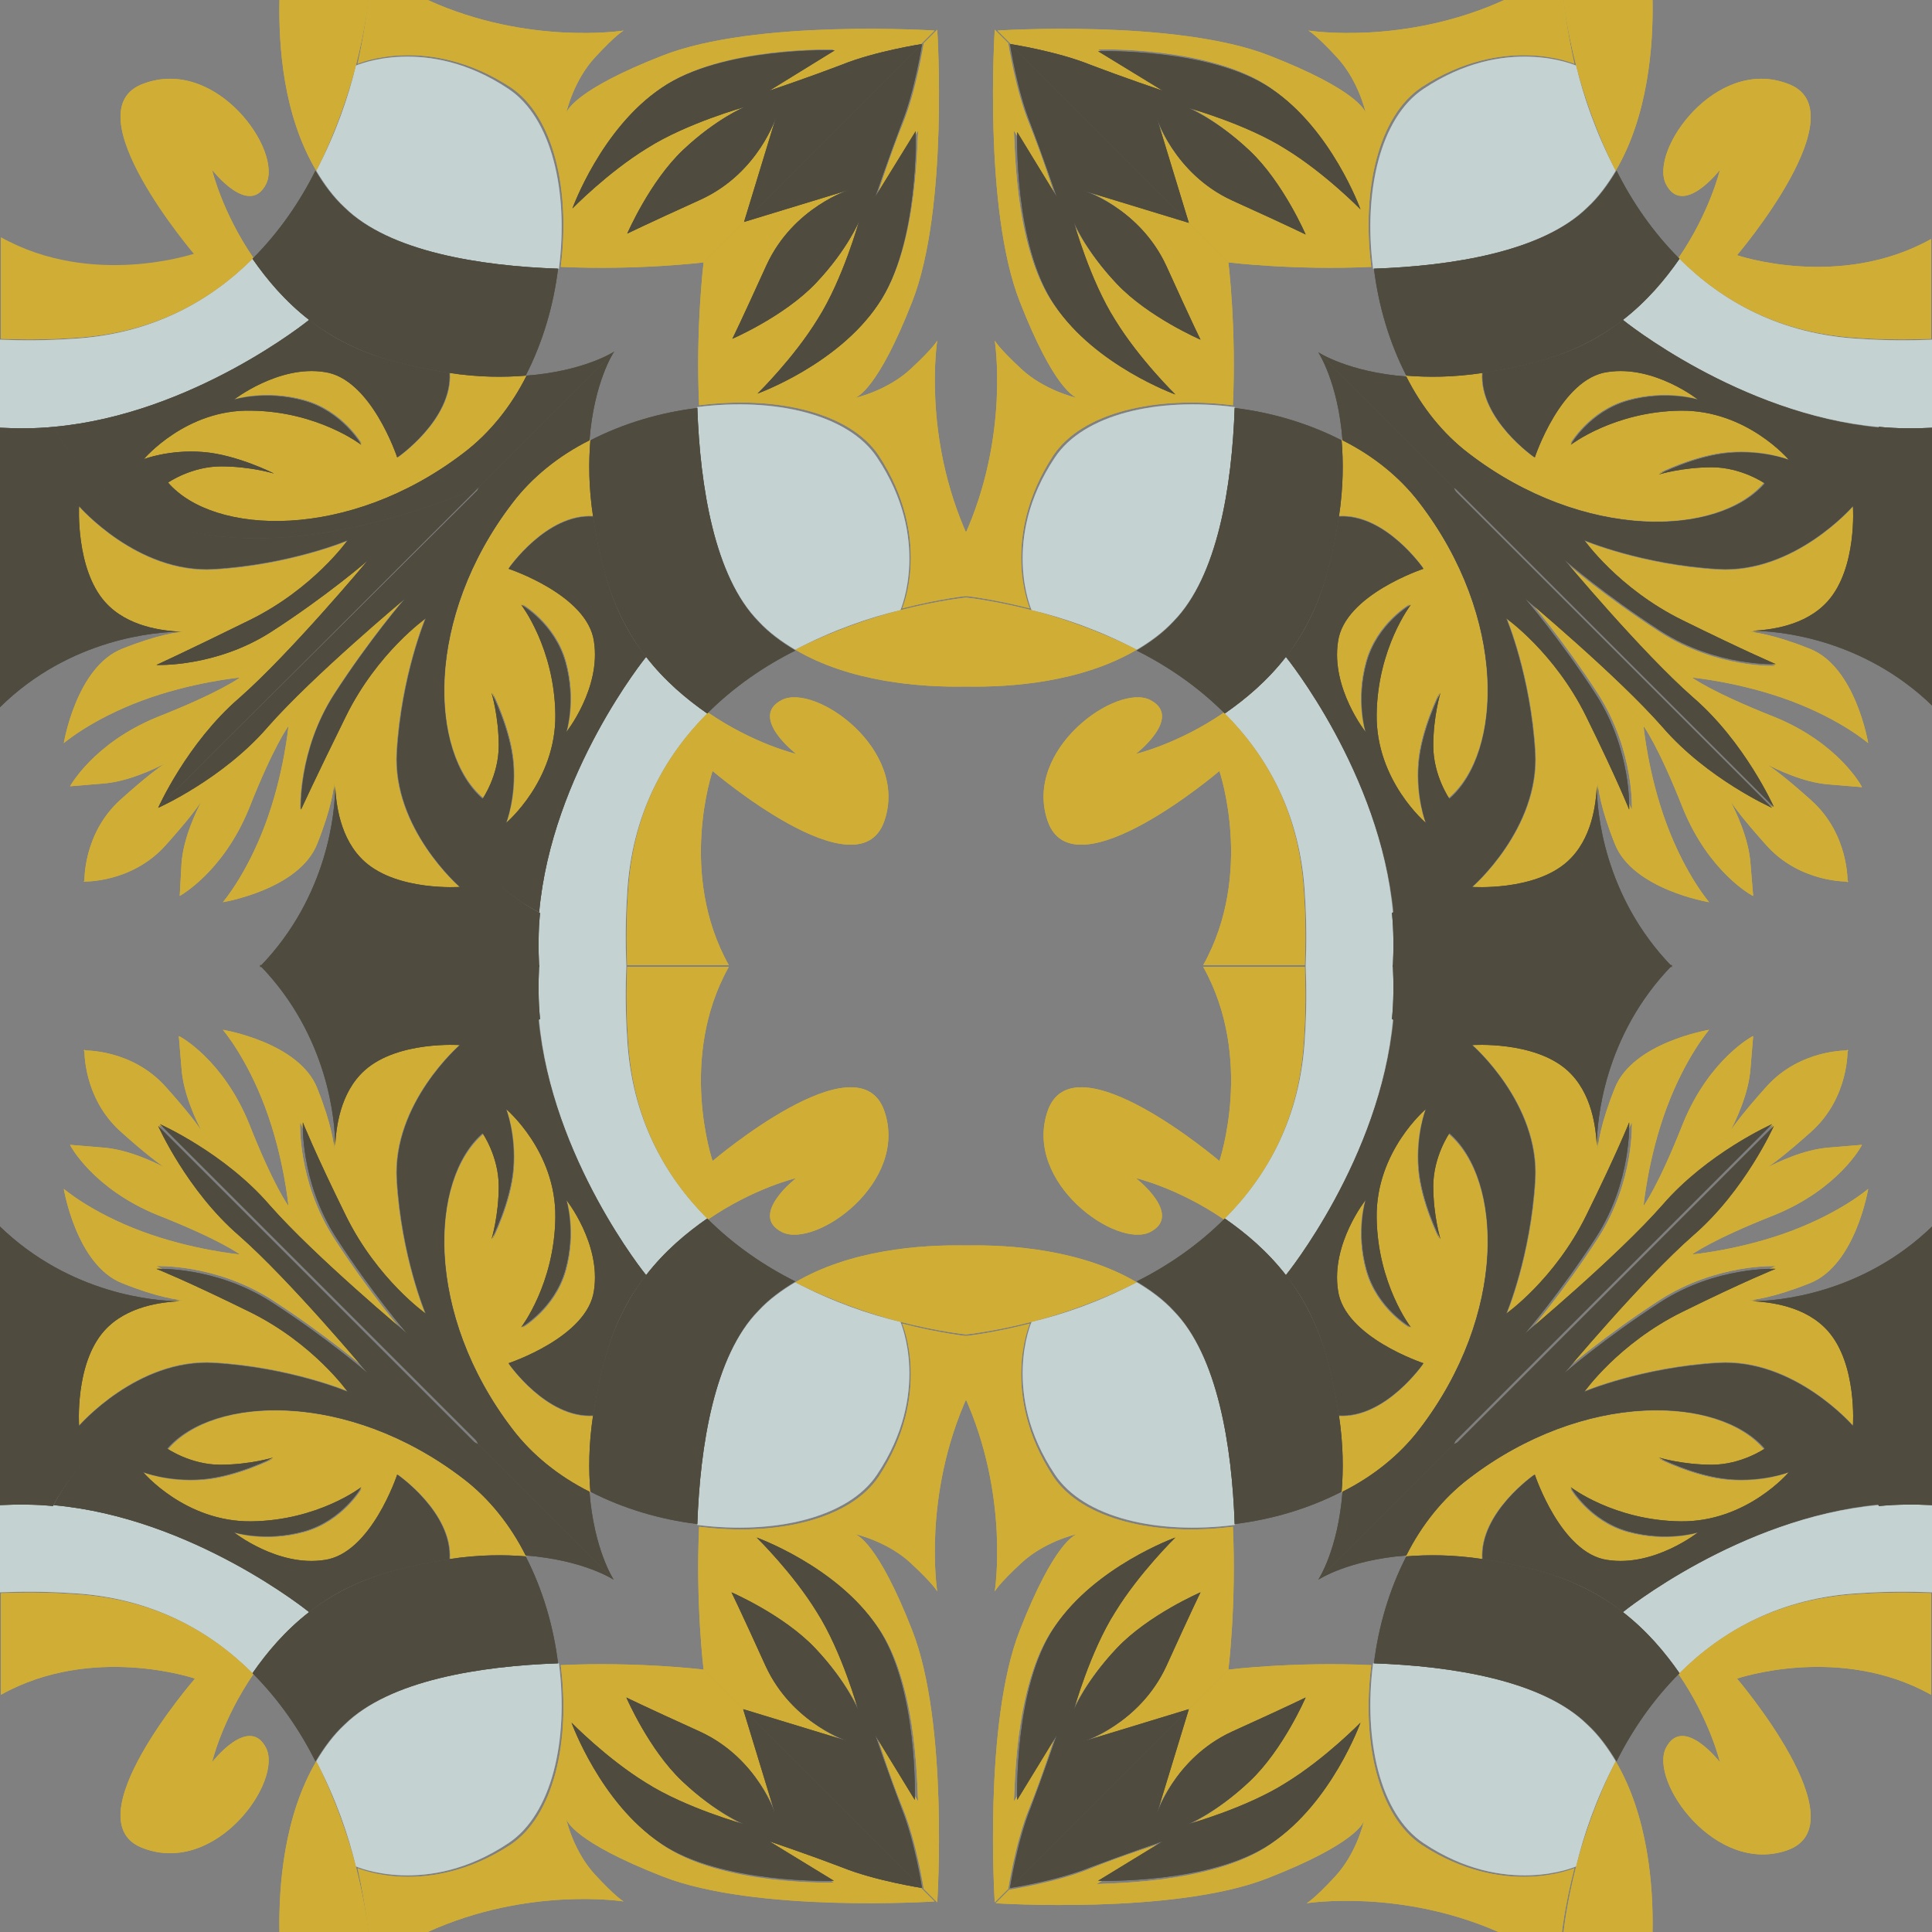 <?xml version="1.0" encoding="utf-8"?>
<!-- Generator: Adobe Illustrator 21.0.2, SVG Export Plug-In . SVG Version: 6.00 Build 0)  -->
<svg version="1.1" id="Camada_1" xmlns="http://www.w3.org/2000/svg" xmlns:xlink="http://www.w3.org/1999/xlink" x="0px" y="0px"
	 viewBox="0 0 215 215" style="enable-background:new 0 0 215 215;" xml:space="preserve">
<rect x="0" y="0" width="215" height="215" fill="#808080" stroke="none"/>
<style type="text/css">
	.st0{fill-rule:evenodd;clip-rule:evenodd;fill:#D0AE36;}
	.st1{opacity:0.5;fill-rule:evenodd;clip-rule:evenodd;fill:#DDEFEE;}
	.st2{fill-rule:evenodd;clip-rule:evenodd;fill:#4F4C3F;}
</style>
<g>
	<path class="st0" d="M94.9,44.4C94.9,44.5,94.9,44.5,94.9,44.4C94.9,44.5,94.9,44.4,94.9,44.4L94.9,44.4z M97.8,33.8
		c-4.6,6.7-13.4,9.9-13.4,9.9s4-3.9,6.7-8.3c2.7-4.4,4.6-10.9,4.6-10.9s-1.3,3.2-4.8,6.9c-3.5,3.7-9.3,6.2-9.3,6.2s0.9-1.8,3.8-8.2
		c2.9-6.4,9.3-8.4,9.3-8.4l-11.8,3.6l-4.6,4.6c0,0-0.9,7.3-0.5,15.9c8.6-1.1,16.8,0.8,20,5.6c6,9.2,2.6,17,2.6,17
		c4.3-1.1,7.3-1.4,7.3-1.4l0-6.6c-5.1-11.2-3.4-21.8-3.4-21.8s-0.4,0.8-3,3.2c-2.5,2.3-5.8,3.1-6.2,3.2c0.3-0.1,2.6-1,6.4-10.7
		c4.1-10.4,2.8-30.3,2.8-30.3l-1.5,1.5c0,0-0.8,5.2-2.3,8.9c-1.5,3.7-2.9,8.1-2.9,8.1l4.6-7.3C102,14.6,102.4,27.1,97.8,33.8
		L97.8,33.8z"/>
	<path class="st1" d="M97.6,50.9c-3.2-4.8-11.4-6.7-20-5.6c0.3,8.8,1.9,18.8,6.8,23.8c1.2,1.3,2.6,2.3,4.1,3.2
		c4.2-2.2,8.3-3.6,11.7-4.4C100.2,67.9,103.7,60,97.6,50.9L97.6,50.9z"/>
	<path class="st1" d="M78.7,79.4c-2.3-1.6-4.7-3.6-6.8-6.3c0,0-10.5,13-11.9,28.4c-0.2,2-0.2,4-0.1,6l9.8,0
		c-0.1-2.5-0.1-5.2,0.1-8.1C70.3,90.6,74,84.1,78.7,79.4L78.7,79.4z"/>
	<path class="st0" d="M87,77.9c-3.7,1.9,1.6,6,1.6,6s-4.7-1.1-9.8-4.6c-4.8,4.8-8.4,11.2-8.9,20c-0.2,2.9-0.2,5.6-0.1,8.1l11.3,0
		c-5.7-10.2-1.8-21.6-1.8-21.6s16.2,13.8,19.1,5.6C101.2,83.4,90.7,76,87,77.9L87,77.9z"/>
	<path class="st0" d="M88.5,72.3c6.1,3.6,13.9,4.2,19,4.1v-9.9c0,0-3,0.3-7.3,1.4C96.8,68.8,92.7,70.2,88.5,72.3L88.5,72.3z"/>
	<path class="st0" d="M56.6,63.2c0,0,4.2-6.1,9.4-5.8c-0.4-3.3-0.5-6.1-0.3-8.5c-3.4,1.7-6.4,4.1-8.6,7c-9.8,12.8-9.3,27.8-3.3,32.9
		c0,0,1.8-2.6,1.8-5.9c0-3.3-0.8-5.9-0.8-5.9s2.1,4.1,2.4,7.9c0.3,3.8-0.8,6.6-0.8,6.6s5.6-4.7,5.5-12.1c-0.1-7.4-3.8-12.2-3.8-12.2
		s3.7,2.1,4.9,6.4c1.2,4.3,0.1,7.8,0.1,7.8s3.9-5,3.1-10.1C65.4,66.2,56.6,63.2,56.6,63.2L56.6,63.2z"/>
	<path class="st0" d="M37.2,86.7c0-0.2,0-0.4,0-0.4S37.2,86.5,37.2,86.7L37.2,86.7z M22.5,89.2c0.1-0.2,0.2-0.4,0.2-0.4
		S22.7,88.9,22.5,89.2L22.5,89.2z M27.7,90c2.8-7.1,4.4-9.2,4.4-9.2s-0.5,5.4-2.6,11c-2.1,5.6-4.7,8.6-4.7,8.6s8.5-1.4,10.5-6.5
		c1.6-4,1.9-6.3,1.9-7.1c0,0,0,0,0,0c0,0,0,0.3,0,0.7c0.1,1.9,0.6,5.9,3.3,8.4c3.7,3.3,10.6,2.8,10.6,2.8s-7.5-6.5-7-15
		c0.5-8.5,3.2-14.9,3.2-14.9s-5.4,3.8-8.9,10.9c-3.5,7.1-5,10.4-5,10.4s-0.3-6.5,3.7-12.8c4-6.2,7.9-10.7,7.9-10.7
		s-10.3,8.6-15.3,14.3c-5,5.7-12.2,9-12.2,9l-8.2,8.2c0,0,5.3,0.2,9.1-4c2.6-2.9,3.6-4.3,4-4.9c-0.5,1-2,4-2.2,6.9L20,99.7
		C20,99.7,24.8,97.1,27.7,90L27.7,90z"/>
	<path class="st0" d="M63.1,12.6C63,12.6,63,12.6,63.1,12.6C63,12.6,63.1,12.6,63.1,12.6L63.1,12.6z M73.7,9.7
		c-6.7,4.6-9.9,13.4-9.9,13.4s3.9-4,8.3-6.7c4.4-2.7,10.9-4.6,10.9-4.6s-3.2,1.3-6.9,4.8c-3.7,3.5-6.2,9.3-6.2,9.3s1.8-0.9,8.2-3.8
		c6.4-2.9,8.4-9.3,8.4-9.3l-3.6,11.8l-4.6,4.6c0,0-7.3,0.9-15.9,0.5c1.1-8.6-0.8-16.8-5.6-20c-9.2-6-17-2.6-17-2.6C40.7,3,41,0,41,0
		l6.6,0c11.2,5.1,21.8,3.4,21.8,3.4s-0.8,0.4-3.2,3c-2.3,2.5-3.1,5.8-3.2,6.2c0.1-0.3,1-2.6,10.7-6.4c10.4-4.1,30.3-2.8,30.3-2.8
		l-1.5,1.5c0,0-5.2,0.8-8.9,2.3c-3.7,1.5-8.1,2.9-8.1,2.9l7.3-4.6C92.9,5.5,80.4,5.1,73.7,9.7L73.7,9.7z"/>
	<path class="st1" d="M56.6,9.9c4.8,3.2,6.7,11.4,5.6,20c-8.8-0.3-18.8-1.9-23.8-6.8c-1.3-1.2-2.3-2.6-3.2-4.1
		c2.2-4.2,3.6-8.3,4.4-11.7C39.6,7.3,47.5,3.8,56.6,9.9L56.6,9.9z"/>
	<path class="st1" d="M28.1,28.8c1.6,2.3,3.6,4.7,6.3,6.8c0,0-13,10.5-28.4,11.9c-2,0.2-4,0.2-6,0.1l0-9.8c2.5,0.1,5.2,0.1,8.1-0.1
		C16.9,37.2,23.4,33.5,28.1,28.8L28.1,28.8z"/>
	<path class="st0" d="M29.6,20.5c-1.9,3.7-6-1.6-6-1.6s1.1,4.7,4.6,9.8c-4.8,4.8-11.2,8.4-20,8.9c-2.9,0.2-5.6,0.2-8.1,0.1l0-11.3
		c10.2,5.7,21.6,1.8,21.6,1.8S7.8,12.2,16,9.3C24.1,6.3,31.5,16.8,29.6,20.5L29.6,20.5z"/>
	<path class="st0" d="M35.2,19C31.5,12.8,31,5.1,31.1,0H41c0,0-0.3,3-1.4,7.3C38.7,10.7,37.3,14.8,35.2,19L35.2,19z"/>
	<path class="st0" d="M44.3,50.9c0,0,6.1-4.2,5.8-9.4c3.3,0.4,6.1,0.5,8.5,0.3c-1.7,3.4-4.1,6.4-7,8.6c-12.8,9.8-27.8,9.3-32.9,3.3
		c0,0,2.6-1.8,5.9-1.8c3.3,0,5.9,0.8,5.9,0.8s-4.1-2.1-7.9-2.4C18.8,50,16,51.1,16,51.1s4.7-5.6,12.1-5.5c7.4,0.1,12.2,3.8,12.2,3.8
		s-2.1-3.7-6.4-4.9c-4.3-1.2-7.8-0.1-7.8-0.1s5-3.9,10.1-3.1C41.3,42.1,44.3,50.9,44.3,50.9L44.3,50.9z"/>
	<path class="st0" d="M20.8,70.3c0.2,0,0.4,0,0.4,0S21,70.3,20.8,70.3L20.8,70.3z M18.3,85c0.2-0.1,0.4-0.2,0.4-0.2
		S18.6,84.8,18.3,85L18.3,85z M17.5,79.8c7.1-2.8,9.2-4.4,9.2-4.4s-5.4,0.5-11,2.6c-5.6,2.1-8.6,4.7-8.6,4.7s1.4-8.5,6.5-10.5
		c4-1.6,6.3-1.9,7.1-1.9c0,0,0,0,0,0c0,0-0.3,0-0.7,0c-1.9-0.1-5.9-0.6-8.4-3.3c-3.3-3.7-2.8-10.6-2.8-10.6s6.5,7.5,15,7
		c8.5-0.5,14.9-3.2,14.9-3.2S35,65.5,27.8,69c-7.1,3.5-10.4,5-10.4,5s6.5,0.3,12.8-3.7c6.2-4,10.7-7.9,10.7-7.9s-8.6,10.3-14.3,15.3
		c-5.7,5-9,12.2-9,12.2l-8.2,8.2c0,0-0.2-5.3,4-9.1c2.9-2.6,4.3-3.6,4.9-4c-1,0.5-4,2-6.9,2.2l-3.6,0.3
		C7.8,87.5,10.4,82.7,17.5,79.8L17.5,79.8z"/>
	<path class="st0" d="M120.1,44.4C120.1,44.5,120.1,44.5,120.1,44.4C120.1,44.5,120.1,44.4,120.1,44.4L120.1,44.4z M117.2,33.8
		c4.6,6.7,13.4,9.9,13.4,9.9s-4-3.9-6.7-8.3c-2.7-4.4-4.6-10.9-4.6-10.9s1.3,3.2,4.8,6.9c3.5,3.7,9.3,6.2,9.3,6.2s-0.9-1.8-3.8-8.2
		c-2.9-6.4-9.3-8.4-9.3-8.4l11.8,3.6l4.6,4.6c0,0,0.9,7.3,0.5,15.9c-8.6-1.1-16.8,0.8-20,5.6c-6,9.2-2.6,17-2.6,17
		c-4.3-1.1-7.3-1.4-7.3-1.4v-6.6c5.1-11.2,3.4-21.8,3.4-21.8s0.4,0.8,3,3.2c2.5,2.3,5.8,3.1,6.2,3.2c-0.3-0.1-2.6-1-6.4-10.7
		c-4.1-10.4-2.8-30.3-2.8-30.3l1.5,1.5c0,0,0.8,5.2,2.3,8.9c1.5,3.7,2.9,8.1,2.9,8.1l-4.6-7.3C113,14.6,112.6,27.1,117.2,33.8
		L117.2,33.8z"/>
	<path class="st1" d="M117.4,50.9c3.2-4.8,11.4-6.7,20-5.6c-0.3,8.8-1.9,18.8-6.8,23.8c-1.2,1.3-2.6,2.3-4.1,3.2
		c-4.2-2.2-8.3-3.6-11.7-4.4C114.8,67.9,111.3,60,117.4,50.9L117.4,50.9z"/>
	<path class="st1" d="M136.3,79.4c2.3-1.6,4.7-3.6,6.8-6.3c0,0,10.5,13,11.9,28.4c0.2,2,0.2,4,0.1,6l-9.8,0c0.1-2.5,0.1-5.2-0.1-8.1
		C144.7,90.6,141,84.1,136.3,79.4L136.3,79.4z"/>
	<path class="st0" d="M128,77.9c3.7,1.9-1.6,6-1.6,6s4.7-1.1,9.8-4.6c4.8,4.8,8.4,11.2,8.9,20c0.2,2.9,0.2,5.6,0.1,8.1h-11.3
		c5.7-10.2,1.8-21.6,1.8-21.6s-16.2,13.8-19.1,5.6C113.8,83.4,124.3,76,128,77.9L128,77.9z"/>
	<path class="st0" d="M126.5,72.3c-6.1,3.6-13.9,4.2-19,4.1v-9.9c0,0,3,0.3,7.3,1.4C118.2,68.8,122.3,70.2,126.5,72.3L126.5,72.3z"
		/>
	<path class="st0" d="M158.4,63.2c0,0-4.2-6.1-9.4-5.8c0.4-3.3,0.5-6.1,0.3-8.5c3.4,1.7,6.4,4.1,8.6,7c9.8,12.8,9.3,27.8,3.3,32.9
		c0,0-1.8-2.6-1.8-5.9c0-3.3,0.8-5.9,0.8-5.9s-2.1,4.1-2.4,7.9c-0.3,3.8,0.8,6.6,0.8,6.6s-5.6-4.7-5.5-12.1
		c0.1-7.4,3.8-12.2,3.8-12.2s-3.7,2.1-4.9,6.4c-1.2,4.3-0.1,7.8-0.1,7.8s-3.9-5-3.1-10.1C149.6,66.2,158.4,63.2,158.4,63.2
		L158.4,63.2z"/>
	<path class="st0" d="M177.8,86.7c0-0.2,0-0.4,0-0.4S177.8,86.5,177.8,86.7L177.8,86.7z M192.5,89.2c-0.1-0.2-0.2-0.4-0.2-0.4
		S192.3,88.9,192.5,89.2L192.5,89.2z M187.3,90c-2.8-7.1-4.4-9.2-4.4-9.2s0.5,5.4,2.6,11c2.1,5.6,4.7,8.6,4.7,8.6s-8.5-1.4-10.5-6.5
		c-1.6-4-1.9-6.3-1.9-7.1c0,0,0,0,0,0c0,0,0,0.3,0,0.7c-0.1,1.9-0.6,5.9-3.3,8.4c-3.7,3.3-10.6,2.8-10.6,2.8s7.5-6.5,7-15
		c-0.5-8.5-3.2-14.9-3.2-14.9s5.4,3.8,8.9,10.9c3.5,7.1,5,10.4,5,10.4s0.3-6.5-3.7-12.8c-4-6.2-7.9-10.7-7.9-10.7
		s10.3,8.6,15.3,14.3c5,5.7,12.2,9,12.2,9l8.2,8.2c0,0-5.3,0.2-9.1-4c-2.6-2.9-3.6-4.3-4-4.9c0.5,1,2,4,2.2,6.9l0.3,3.6
		C195,99.7,190.2,97.1,187.3,90L187.3,90z"/>
	<path class="st0" d="M151.9,12.6C152,12.6,152,12.6,151.9,12.6C152,12.6,151.9,12.6,151.9,12.6L151.9,12.6z M141.3,9.7
		c6.7,4.6,9.9,13.4,9.9,13.4s-3.9-4-8.3-6.7c-4.4-2.7-10.9-4.6-10.9-4.6s3.2,1.3,6.9,4.8c3.7,3.5,6.2,9.3,6.2,9.3s-1.8-0.9-8.2-3.8
		c-6.4-2.9-8.4-9.3-8.4-9.3l3.6,11.8l4.6,4.6c0,0,7.3,0.9,15.9,0.5c-1.1-8.6,0.8-16.8,5.6-20c9.2-6,17-2.6,17-2.6
		C174.3,3,174,0,174,0h-6.6c-11.2,5.1-21.8,3.4-21.8,3.4s0.8,0.4,3.2,3c2.3,2.5,3.1,5.8,3.2,6.2c-0.1-0.3-1-2.6-10.7-6.4
		c-10.4-4.1-30.3-2.8-30.3-2.8l1.5,1.5c0,0,5.2,0.8,8.9,2.3c3.7,1.5,8.1,2.9,8.1,2.9l-7.3-4.6C122.1,5.5,134.6,5.1,141.3,9.7
		L141.3,9.7z"/>
	<path class="st1" d="M158.4,9.9c-4.8,3.2-6.7,11.4-5.6,20c8.8-0.3,18.8-1.9,23.8-6.8c1.3-1.2,2.3-2.6,3.2-4.1
		c-2.2-4.2-3.6-8.3-4.4-11.7C175.4,7.3,167.5,3.8,158.4,9.9L158.4,9.9z"/>
	<path class="st1" d="M186.9,28.8c-1.6,2.3-3.6,4.7-6.3,6.8c0,0,13,10.5,28.4,11.9c2,0.2,4,0.2,6,0.1v-9.8c-2.5,0.1-5.2,0.1-8.1-0.1
		C198.1,37.2,191.6,33.5,186.9,28.8L186.9,28.8z"/>
	<path class="st0" d="M185.4,20.5c1.9,3.7,6-1.6,6-1.6s-1.1,4.7-4.6,9.8c4.8,4.8,11.2,8.4,20,8.9c2.9,0.2,5.6,0.2,8.1,0.1V26.6
		c-10.2,5.7-21.6,1.8-21.6,1.8s13.8-16.2,5.6-19.1C190.9,6.3,183.5,16.8,185.4,20.5L185.4,20.5z"/>
	<path class="st0" d="M179.8,19c3.6-6.1,4.2-13.9,4.1-19H174c0,0,0.3,3,1.4,7.3C176.3,10.7,177.7,14.8,179.8,19L179.8,19z"/>
	<path class="st0" d="M170.7,50.9c0,0-6.1-4.2-5.8-9.4c-3.3,0.4-6.1,0.5-8.5,0.3c1.7,3.4,4.1,6.4,7,8.6c12.8,9.8,27.8,9.3,32.9,3.3
		c0,0-2.6-1.8-5.9-1.8c-3.3,0-5.9,0.8-5.9,0.8s4.1-2.1,7.9-2.4c3.8-0.3,6.6,0.8,6.6,0.8s-4.7-5.6-12.1-5.5
		c-7.4,0.1-12.2,3.8-12.2,3.8s2.1-3.7,6.4-4.9c4.3-1.2,7.8-0.1,7.8-0.1s-5-3.9-10.1-3.1C173.7,42.1,170.7,50.9,170.7,50.9
		L170.7,50.9z"/>
	<path class="st0" d="M194.2,70.3c-0.2,0-0.4,0-0.4,0S194,70.3,194.2,70.3L194.2,70.3z M196.7,85c-0.2-0.1-0.4-0.2-0.4-0.2
		S196.4,84.8,196.7,85L196.7,85z M197.5,79.8c-7.1-2.8-9.2-4.4-9.2-4.4s5.4,0.5,11,2.6c5.6,2.1,8.6,4.7,8.6,4.7s-1.4-8.5-6.5-10.5
		c-4-1.6-6.3-1.9-7.1-1.9c0,0,0,0,0,0c0,0,0.3,0,0.7,0c1.9-0.1,5.9-0.6,8.4-3.3c3.3-3.7,2.8-10.6,2.8-10.6s-6.5,7.5-15,7
		c-8.5-0.5-14.9-3.2-14.9-3.2s3.8,5.4,10.9,8.9c7.1,3.5,10.4,5,10.4,5s-6.5,0.3-12.8-3.7c-6.2-4-10.7-7.9-10.7-7.9
		s8.6,10.3,14.3,15.3c5.7,5,9,12.2,9,12.2l8.2,8.2c0,0,0.2-5.3-4-9.1c-2.9-2.6-4.3-3.6-4.9-4c1,0.5,4,2,6.9,2.2l3.6,0.3
		C207.2,87.5,204.6,82.7,197.5,79.8L197.5,79.8z"/>
	<path class="st0" d="M94.9,170.6C94.9,170.5,94.9,170.5,94.9,170.6C94.9,170.5,94.9,170.6,94.9,170.6L94.9,170.6z M97.8,181.2
		c-4.6-6.7-13.4-9.9-13.4-9.9s4,3.9,6.7,8.3c2.7,4.4,4.6,10.9,4.6,10.9s-1.3-3.2-4.8-6.9c-3.5-3.7-9.3-6.2-9.3-6.2s0.9,1.8,3.8,8.2
		c2.9,6.4,9.3,8.4,9.3,8.4l-11.8-3.6l-4.6-4.6c0,0-0.9-7.3-0.5-15.9c8.6,1.1,16.8-0.8,20-5.6c6-9.2,2.6-17,2.6-17
		c4.3,1.1,7.3,1.4,7.3,1.4v6.6c-5.1,11.2-3.4,21.8-3.4,21.8s-0.4-0.8-3-3.2c-2.5-2.3-5.8-3.1-6.2-3.2c0.3,0.1,2.6,1,6.4,10.7
		c4.1,10.4,2.8,30.3,2.8,30.3l-1.5-1.5c0,0-0.8-5.2-2.3-8.9c-1.5-3.7-2.9-8.1-2.9-8.1l4.6,7.3C102,200.4,102.4,187.9,97.8,181.2
		L97.8,181.2z"/>
	<path class="st1" d="M97.6,164.1c-3.2,4.8-11.4,6.7-20,5.6c0.3-8.8,1.9-18.8,6.8-23.8c1.2-1.3,2.6-2.3,4.1-3.2
		c4.2,2.2,8.3,3.6,11.7,4.4C100.2,147.1,103.7,155,97.6,164.1L97.6,164.1z"/>
	<path class="st1" d="M78.7,135.6c-2.3,1.6-4.7,3.6-6.8,6.3c0,0-10.5-13-11.9-28.4c-0.2-2-0.2-4-0.1-6h9.8c-0.1,2.5-0.1,5.2,0.1,8.1
		C70.3,124.4,74,130.9,78.7,135.6L78.7,135.6z"/>
	<path class="st0" d="M87,137.1c-3.7-1.9,1.6-6,1.6-6s-4.7,1.1-9.8,4.6c-4.8-4.8-8.4-11.2-8.9-20c-0.2-2.9-0.2-5.6-0.1-8.1h11.3
		c-5.7,10.2-1.8,21.6-1.8,21.6s16.2-13.8,19.1-5.6C101.2,131.6,90.7,139,87,137.1L87,137.1z"/>
	<path class="st0" d="M88.5,142.7c6.1-3.6,13.9-4.2,19-4.1v9.9c0,0-3-0.3-7.3-1.4C96.8,146.2,92.7,144.8,88.5,142.7L88.5,142.7z"/>
	<path class="st0" d="M56.6,151.8c0,0,4.2,6.1,9.4,5.8c-0.4,3.3-0.5,6.1-0.3,8.5c-3.4-1.7-6.4-4.1-8.6-7
		c-9.8-12.8-9.3-27.8-3.3-32.9c0,0,1.8,2.6,1.8,5.9c0,3.3-0.8,5.9-0.8,5.9s2.1-4.1,2.4-7.9c0.3-3.8-0.8-6.6-0.8-6.6
		s5.6,4.7,5.5,12.1c-0.1,7.4-3.8,12.2-3.8,12.2s3.7-2.1,4.9-6.4c1.2-4.3,0.1-7.8,0.1-7.8s3.9,5,3.1,10.1
		C65.4,148.8,56.6,151.8,56.6,151.8L56.6,151.8z"/>
	<path class="st0" d="M37.2,128.3c0,0.2,0,0.4,0,0.4S37.2,128.5,37.2,128.3L37.2,128.3z M22.5,125.8c0.1,0.2,0.2,0.4,0.2,0.4
		S22.7,126.1,22.5,125.8L22.5,125.8z M27.7,125c2.8,7.1,4.4,9.2,4.4,9.2s-0.5-5.4-2.6-11c-2.1-5.6-4.7-8.6-4.7-8.6s8.5,1.4,10.5,6.5
		c1.6,4,1.9,6.3,1.9,7.1c0,0,0,0,0,0c0,0,0-0.3,0-0.7c0.1-1.9,0.6-5.9,3.3-8.4c3.7-3.3,10.6-2.8,10.6-2.8s-7.5,6.5-7,15
		c0.5,8.5,3.2,14.9,3.2,14.9s-5.4-3.8-8.9-10.9c-3.5-7.1-5-10.4-5-10.4s-0.3,6.5,3.7,12.8c4,6.2,7.9,10.7,7.9,10.7
		s-10.3-8.6-15.3-14.3c-5-5.7-12.2-9-12.2-9l-8.2-8.2c0,0,5.3-0.2,9.1,4c2.6,2.9,3.6,4.3,4,4.9c-0.5-1-2-4-2.2-6.9l-0.3-3.6
		C20,115.3,24.8,117.9,27.7,125L27.7,125z"/>
	<path class="st0" d="M63.1,202.4C63,202.4,63,202.4,63.1,202.4C63,202.4,63.1,202.4,63.1,202.4L63.1,202.4z M73.7,205.3
		c-6.7-4.6-9.9-13.4-9.9-13.4s3.9,4,8.3,6.7c4.4,2.7,10.9,4.6,10.9,4.6s-3.2-1.3-6.9-4.8c-3.7-3.5-6.2-9.3-6.2-9.3s1.8,0.9,8.2,3.8
		c6.4,2.9,8.4,9.3,8.4,9.3l-3.6-11.8l-4.6-4.6c0,0-7.3-0.9-15.9-0.5c1.1,8.6-0.8,16.8-5.6,20c-9.2,6-17,2.6-17,2.6
		C40.7,212,41,215,41,215h6.6c11.2-5.1,21.8-3.4,21.8-3.4s-0.8-0.4-3.2-3c-2.3-2.5-3.1-5.8-3.2-6.2c0.1,0.3,1,2.6,10.7,6.4
		c10.4,4.1,30.3,2.8,30.3,2.8l-1.5-1.5c0,0-5.2-0.8-8.9-2.3c-3.7-1.5-8.1-2.9-8.1-2.9l7.3,4.6C92.9,209.5,80.4,209.9,73.7,205.3
		L73.7,205.3z"/>
	<path class="st1" d="M56.6,205.1c4.8-3.2,6.7-11.4,5.6-20c-8.8,0.3-18.8,1.9-23.8,6.8c-1.3,1.2-2.3,2.6-3.2,4.1
		c2.2,4.2,3.6,8.3,4.4,11.7C39.6,207.7,47.5,211.2,56.6,205.1L56.6,205.1z"/>
	<path class="st1" d="M28.1,186.2c1.6-2.3,3.6-4.7,6.3-6.8c0,0-13-10.5-28.4-11.9c-2-0.2-4-0.2-6-0.1v9.8c2.5-0.1,5.2-0.1,8.1,0.1
		C16.9,177.8,23.4,181.5,28.1,186.2L28.1,186.2z"/>
	<path class="st0" d="M29.6,194.5c-1.9-3.7-6,1.6-6,1.6s1.1-4.7,4.6-9.8c-4.8-4.8-11.2-8.4-20-8.9c-2.9-0.2-5.6-0.2-8.1-0.1v11.3
		c10.2-5.7,21.6-1.8,21.6-1.8S7.8,202.8,16,205.7C24.1,208.7,31.5,198.2,29.6,194.5L29.6,194.5z"/>
	<path class="st0" d="M35.2,196c-3.6,6.1-4.2,13.9-4.1,19H41c0,0-0.3-3-1.4-7.3C38.7,204.3,37.3,200.2,35.2,196L35.2,196z"/>
	<path class="st0" d="M44.3,164.1c0,0,6.1,4.2,5.8,9.4c3.3-0.4,6.1-0.5,8.5-0.3c-1.7-3.4-4.1-6.4-7-8.6c-12.8-9.8-27.8-9.3-32.9-3.3
		c0,0,2.6,1.8,5.9,1.8c3.3,0,5.9-0.8,5.9-0.8s-4.1,2.1-7.9,2.4c-3.8,0.3-6.6-0.8-6.6-0.8s4.7,5.6,12.1,5.5
		c7.4-0.1,12.2-3.8,12.2-3.8s-2.1,3.7-6.4,4.9c-4.3,1.2-7.8,0.1-7.8,0.1s5,3.9,10.1,3.1C41.3,172.9,44.3,164.1,44.3,164.1
		L44.3,164.1z"/>
	<path class="st0" d="M20.8,144.7c0.2,0,0.4,0,0.4,0S21,144.7,20.8,144.7L20.8,144.7z M18.3,130c0.2,0.1,0.4,0.2,0.4,0.2
		S18.6,130.2,18.3,130L18.3,130z M17.5,135.2c7.1,2.8,9.2,4.4,9.2,4.4s-5.4-0.5-11-2.6c-5.6-2.1-8.6-4.7-8.6-4.7s1.4,8.5,6.5,10.5
		c4,1.6,6.3,1.9,7.1,1.9c0,0,0,0,0,0c0,0-0.3,0-0.7,0c-1.9,0.1-5.9,0.6-8.4,3.3c-3.3,3.7-2.8,10.6-2.8,10.6s6.5-7.5,15-7
		c8.5,0.5,14.9,3.2,14.9,3.2s-3.8-5.4-10.9-8.9c-7.1-3.5-10.4-5-10.4-5s6.5-0.3,12.8,3.7c6.2,4,10.7,7.9,10.7,7.9
		s-8.6-10.3-14.3-15.3c-5.7-5-9-12.2-9-12.2l-8.2-8.2c0,0-0.2,5.3,4,9.1c2.9,2.6,4.3,3.6,4.9,4c-1-0.5-4-2-6.9-2.2l-3.6-0.3
		C7.8,127.5,10.4,132.3,17.5,135.2L17.5,135.2z"/>
	<path class="st0" d="M120.1,170.6C120.1,170.5,120.1,170.5,120.1,170.6C120.1,170.5,120.1,170.6,120.1,170.6L120.1,170.6z
		 M117.2,181.2c4.6-6.7,13.4-9.9,13.4-9.9s-4,3.9-6.7,8.3c-2.7,4.4-4.6,10.9-4.6,10.9s1.3-3.2,4.8-6.9c3.5-3.7,9.3-6.2,9.3-6.2
		s-0.9,1.8-3.8,8.2c-2.9,6.4-9.3,8.4-9.3,8.4l11.8-3.6l4.6-4.6c0,0,0.9-7.3,0.5-15.9c-8.6,1.1-16.8-0.8-20-5.6c-6-9.2-2.6-17-2.6-17
		c-4.3,1.1-7.3,1.4-7.3,1.4v6.6c5.1,11.2,3.4,21.8,3.4,21.8s0.4-0.8,3-3.2c2.5-2.3,5.8-3.1,6.2-3.2c-0.3,0.1-2.6,1-6.4,10.7
		c-4.1,10.4-2.8,30.3-2.8,30.3l1.5-1.5c0,0,0.8-5.2,2.3-8.9c1.5-3.7,2.9-8.1,2.9-8.1l-4.6,7.3C113,200.4,112.6,187.9,117.2,181.2
		L117.2,181.2z"/>
	<path class="st1" d="M117.4,164.1c3.2,4.8,11.4,6.7,20,5.6c-0.3-8.8-1.9-18.8-6.8-23.8c-1.2-1.3-2.6-2.3-4.1-3.2
		c-4.2,2.2-8.3,3.6-11.7,4.4C114.8,147.1,111.3,155,117.4,164.1L117.4,164.1z"/>
	<path class="st1" d="M136.3,135.6c2.3,1.6,4.7,3.6,6.8,6.3c0,0,10.5-13,11.9-28.4c0.2-2,0.2-4,0.1-6h-9.8c0.1,2.5,0.1,5.2-0.1,8.1
		C144.7,124.4,141,130.9,136.3,135.6L136.3,135.6z"/>
	<path class="st0" d="M128,137.1c3.7-1.9-1.6-6-1.6-6s4.7,1.1,9.8,4.6c4.8-4.8,8.4-11.2,8.9-20c0.2-2.9,0.2-5.6,0.1-8.1h-11.3
		c5.7,10.2,1.8,21.6,1.8,21.6s-16.2-13.8-19.1-5.6C113.8,131.6,124.3,139,128,137.1L128,137.1z"/>
	<path class="st0" d="M126.5,142.7c-6.1-3.6-13.9-4.2-19-4.1v9.9c0,0,3-0.3,7.3-1.4C118.2,146.2,122.3,144.8,126.5,142.7
		L126.5,142.7z"/>
	<path class="st0" d="M158.4,151.8c0,0-4.2,6.1-9.4,5.8c0.4,3.3,0.5,6.1,0.3,8.5c3.4-1.7,6.4-4.1,8.6-7c9.8-12.8,9.3-27.8,3.3-32.9
		c0,0-1.8,2.6-1.8,5.9c0,3.3,0.8,5.9,0.8,5.9s-2.1-4.1-2.4-7.9c-0.3-3.8,0.8-6.6,0.8-6.6s-5.6,4.7-5.5,12.1
		c0.1,7.4,3.8,12.2,3.8,12.2s-3.7-2.1-4.9-6.4c-1.2-4.3-0.1-7.8-0.1-7.8s-3.9,5-3.1,10.1C149.6,148.8,158.4,151.8,158.4,151.8
		L158.4,151.8z"/>
	<path class="st0" d="M177.8,128.3c0,0.2,0,0.4,0,0.4S177.8,128.5,177.8,128.3L177.8,128.3z M192.5,125.8c-0.1,0.2-0.2,0.4-0.2,0.4
		S192.3,126.1,192.5,125.8L192.5,125.8z M187.3,125c-2.8,7.1-4.4,9.2-4.4,9.2s0.5-5.4,2.6-11c2.1-5.6,4.7-8.6,4.7-8.6
		s-8.5,1.4-10.5,6.5c-1.6,4-1.9,6.3-1.9,7.1c0,0,0,0,0,0c0,0,0-0.3,0-0.7c-0.1-1.9-0.6-5.9-3.3-8.4c-3.7-3.3-10.6-2.8-10.6-2.8
		s7.5,6.5,7,15c-0.5,8.5-3.2,14.9-3.2,14.9s5.4-3.8,8.9-10.9c3.5-7.1,5-10.4,5-10.4s0.3,6.5-3.7,12.8c-4,6.2-7.9,10.7-7.9,10.7
		s10.3-8.6,15.3-14.3c5-5.7,12.2-9,12.2-9l8.2-8.2c0,0-5.3-0.2-9.1,4c-2.6,2.9-3.6,4.3-4,4.9c0.5-1,2-4,2.2-6.9l0.3-3.6
		C195,115.3,190.2,117.9,187.3,125L187.3,125z"/>
	<path class="st0" d="M151.9,202.4C152,202.4,152,202.4,151.9,202.4C152,202.4,151.9,202.4,151.9,202.4L151.9,202.4z M141.3,205.3
		c6.7-4.6,9.9-13.4,9.9-13.4s-3.9,4-8.3,6.7c-4.4,2.7-10.9,4.6-10.9,4.6s3.2-1.3,6.9-4.8c3.7-3.5,6.2-9.3,6.2-9.3s-1.8,0.9-8.2,3.8
		c-6.4,2.9-8.4,9.3-8.4,9.3l3.6-11.8l4.6-4.6c0,0,7.3-0.9,15.9-0.5c-1.1,8.6,0.8,16.8,5.6,20c9.2,6,17,2.6,17,2.6
		c-1.1,4.3-1.4,7.3-1.4,7.3h-6.6c-11.2-5.1-21.8-3.4-21.8-3.4s0.8-0.4,3.2-3c2.3-2.5,3.1-5.8,3.2-6.2c-0.1,0.3-1,2.6-10.7,6.4
		c-10.4,4.1-30.3,2.8-30.3,2.8l1.5-1.5c0,0,5.2-0.8,8.9-2.3c3.7-1.5,8.1-2.9,8.1-2.9l-7.3,4.6C122.1,209.5,134.6,209.9,141.3,205.3
		L141.3,205.3z"/>
	<path class="st1" d="M158.4,205.1c-4.8-3.2-6.7-11.4-5.6-20c8.8,0.3,18.8,1.9,23.8,6.8c1.3,1.2,2.3,2.6,3.2,4.1
		c-2.2,4.2-3.6,8.3-4.4,11.7C175.4,207.7,167.5,211.2,158.4,205.1L158.4,205.1z"/>
	<path class="st1" d="M186.9,186.2c-1.6-2.3-3.6-4.7-6.3-6.8c0,0,13-10.5,28.4-11.9c2-0.2,4-0.2,6-0.1v9.8c-2.5-0.1-5.2-0.1-8.1,0.1
		C198.1,177.8,191.6,181.5,186.9,186.2L186.9,186.2z"/>
	<path class="st0" d="M185.4,194.5c1.9-3.7,6,1.6,6,1.6s-1.1-4.7-4.6-9.8c4.8-4.8,11.2-8.4,20-8.9c2.9-0.2,5.6-0.2,8.1-0.1v11.3
		c-10.2-5.7-21.6-1.8-21.6-1.8s13.8,16.2,5.6,19.1C190.9,208.7,183.5,198.2,185.4,194.5L185.4,194.5z"/>
	<path class="st0" d="M179.8,196c3.6,6.1,4.2,13.9,4.1,19H174c0,0,0.3-3,1.4-7.3C176.3,204.3,177.7,200.2,179.8,196L179.8,196z"/>
	<path class="st0" d="M170.7,164.1c0,0-6.1,4.2-5.8,9.4c-3.3-0.4-6.1-0.5-8.5-0.3c1.7-3.4,4.1-6.4,7-8.6c12.8-9.8,27.8-9.3,32.9-3.3
		c0,0-2.6,1.8-5.9,1.8c-3.3,0-5.9-0.8-5.9-0.8s4.1,2.1,7.9,2.4c3.8,0.3,6.6-0.8,6.6-0.8s-4.7,5.6-12.1,5.5
		c-7.4-0.1-12.2-3.8-12.2-3.8s2.1,3.7,6.4,4.9c4.3,1.2,7.8,0.1,7.8,0.1s-5,3.9-10.1,3.1C173.7,172.9,170.7,164.1,170.7,164.1
		L170.7,164.1z"/>
	<path class="st0" d="M194.2,144.7c-0.2,0-0.4,0-0.4,0S194,144.7,194.2,144.7L194.2,144.7z M196.7,130c-0.2,0.1-0.4,0.2-0.4,0.2
		S196.4,130.2,196.7,130L196.7,130z M197.5,135.2c-7.1,2.8-9.2,4.4-9.2,4.4s5.4-0.5,11-2.6c5.6-2.1,8.6-4.7,8.6-4.7
		s-1.4,8.5-6.5,10.5c-4,1.6-6.3,1.9-7.1,1.9c0,0,0,0,0,0c0,0,0.3,0,0.7,0c1.9,0.1,5.9,0.6,8.4,3.3c3.3,3.7,2.8,10.6,2.8,10.6
		s-6.5-7.5-15-7c-8.5,0.5-14.9,3.2-14.9,3.2s3.8-5.4,10.9-8.9c7.1-3.5,10.4-5,10.4-5s-6.5-0.3-12.8,3.7c-6.2,4-10.7,7.9-10.7,7.9
		s8.6-10.3,14.3-15.3c5.7-5,9-12.2,9-12.2l8.2-8.2c0,0,0.2,5.3-4,9.1c-2.9,2.6-4.3,3.6-4.9,4c1-0.5,4-2,6.9-2.2l3.6-0.3
		C207.2,127.5,204.6,132.3,197.5,135.2L197.5,135.2z"/>
	<path class="st0" d="M94.9,44.4C94.9,44.5,94.9,44.5,94.9,44.4C94.9,44.5,94.9,44.4,94.9,44.4L94.9,44.4z M97.8,33.8
		c-4.6,6.7-13.4,9.9-13.4,9.9s4-3.9,6.7-8.3c2.7-4.4,4.6-10.9,4.6-10.9s-1.3,3.2-4.8,6.9c-3.5,3.7-9.3,6.2-9.3,6.2s0.9-1.8,3.8-8.2
		c2.9-6.4,9.3-8.4,9.3-8.4l-11.8,3.6l-4.6,4.6c0,0-0.9,7.3-0.5,15.9c8.6-1.1,16.8,0.8,20,5.6c6,9.2,2.6,17,2.6,17
		c4.3-1.1,7.3-1.4,7.3-1.4v-6.6c-5.1-11.2-3.4-21.8-3.4-21.8s-0.4,0.8-3,3.2c-2.5,2.3-5.8,3.1-6.2,3.2c0.3-0.1,2.6-1,6.4-10.7
		c4.1-10.4,2.8-30.3,2.8-30.3l-1.5,1.5c0,0-0.8,5.2-2.3,8.9c-1.5,3.7-2.9,8.1-2.9,8.1l4.6-7.3C102,14.6,102.4,27.1,97.8,33.8
		L97.8,33.8z"/>
	<path class="st1" d="M97.6,50.9c-3.2-4.8-11.4-6.7-20-5.6c0.3,8.8,1.9,18.8,6.8,23.8c1.2,1.3,2.6,2.3,4.1,3.2
		c4.2-2.2,8.3-3.6,11.7-4.4C100.2,67.9,103.7,60,97.6,50.9L97.6,50.9z"/>
	<path class="st1" d="M78.7,79.4c-2.3-1.6-4.7-3.6-6.8-6.3c0,0-10.5,13-11.9,28.4c-0.2,2-0.2,4-0.1,6h9.8c-0.1-2.5-0.1-5.2,0.1-8.1
		C70.3,90.6,74,84.1,78.7,79.4L78.7,79.4z"/>
	<path class="st0" d="M87,77.9c-3.7,1.9,1.6,6,1.6,6s-4.7-1.1-9.8-4.6c-4.8,4.8-8.4,11.2-8.9,20c-0.2,2.9-0.2,5.6-0.1,8.1h11.3
		c-5.7-10.2-1.8-21.6-1.8-21.6s16.2,13.8,19.1,5.6C101.2,83.4,90.7,76,87,77.9L87,77.9z"/>
	<path class="st0" d="M88.5,72.3c6.1,3.6,13.9,4.2,19,4.1v-9.9c0,0-3,0.3-7.3,1.4C96.8,68.8,92.7,70.2,88.5,72.3L88.5,72.3z"/>
	<path class="st0" d="M56.6,63.2c0,0,4.2-6.1,9.4-5.8c-0.4-3.3-0.5-6.1-0.3-8.5c-3.4,1.7-6.4,4.1-8.6,7c-9.8,12.8-9.3,27.8-3.3,32.9
		c0,0,1.8-2.6,1.8-5.9c0-3.3-0.8-5.9-0.8-5.9s2.1,4.1,2.4,7.9c0.3,3.8-0.8,6.6-0.8,6.6s5.6-4.7,5.5-12.1c-0.1-7.4-3.8-12.2-3.8-12.2
		s3.7,2.1,4.9,6.4c1.2,4.3,0.1,7.8,0.1,7.8s3.9-5,3.1-10.1C65.4,66.2,56.6,63.2,56.6,63.2L56.6,63.2z"/>
	<path class="st0" d="M37.2,86.7c0-0.2,0-0.4,0-0.4S37.2,86.5,37.2,86.7L37.2,86.7z M22.5,89.2c0.1-0.2,0.2-0.4,0.2-0.4
		S22.7,88.9,22.5,89.2L22.5,89.2z M27.7,90c2.8-7.1,4.4-9.2,4.4-9.2s-0.5,5.4-2.6,11c-2.1,5.6-4.7,8.6-4.7,8.6s8.5-1.4,10.5-6.5
		c1.6-4,1.9-6.3,1.9-7.1c0,0,0,0,0,0c0,0,0,0.3,0,0.7c0.1,1.9,0.6,5.9,3.3,8.4c3.7,3.3,10.6,2.8,10.6,2.8s-7.5-6.5-7-15
		c0.5-8.5,3.2-14.9,3.2-14.9s-5.4,3.8-8.9,10.9c-3.5,7.1-5,10.4-5,10.4s-0.3-6.5,3.7-12.8c4-6.2,7.9-10.7,7.9-10.7
		s-10.3,8.6-15.3,14.3c-5,5.7-12.2,9-12.2,9l-8.2,8.2c0,0,5.3,0.2,9.1-4c2.6-2.9,3.6-4.3,4-4.9c-0.5,1-2,4-2.2,6.9L20,99.7
		C20,99.7,24.8,97.1,27.7,90L27.7,90z"/>
	<path class="st0" d="M63.1,12.6C63,12.6,63,12.6,63.1,12.6C63,12.6,63.1,12.6,63.1,12.6L63.1,12.6z M73.7,9.7
		c-6.7,4.6-9.9,13.4-9.9,13.4s3.9-4,8.3-6.7c4.4-2.7,10.9-4.6,10.9-4.6s-3.2,1.3-6.9,4.8c-3.7,3.5-6.2,9.3-6.2,9.3s1.8-0.9,8.2-3.8
		c6.4-2.9,8.4-9.3,8.4-9.3l-3.6,11.8l-4.6,4.6c0,0-7.3,0.9-15.9,0.5c1.1-8.6-0.8-16.8-5.6-20c-9.2-6-17-2.6-17-2.6C40.7,3,41,0,41,0
		h6.6c11.2,5.1,21.8,3.4,21.8,3.4s-0.8,0.4-3.2,3c-2.3,2.5-3.1,5.8-3.2,6.2c0.1-0.3,1-2.6,10.7-6.4c10.4-4.1,30.3-2.8,30.3-2.8
		l-1.5,1.5c0,0-5.2,0.8-8.9,2.3c-3.7,1.5-8.1,2.9-8.1,2.9l7.3-4.6C92.9,5.5,80.4,5.1,73.7,9.7L73.7,9.7z"/>
	<path class="st1" d="M56.6,9.9c4.8,3.2,6.7,11.4,5.6,20c-8.8-0.3-18.8-1.9-23.8-6.8c-1.3-1.2-2.3-2.6-3.2-4.1
		c2.2-4.2,3.6-8.3,4.4-11.7C39.6,7.3,47.5,3.8,56.6,9.9L56.6,9.9z"/>
	<path class="st1" d="M28.1,28.8c1.6,2.3,3.6,4.7,6.3,6.8c0,0-13,10.5-28.4,11.9c-2,0.2-4,0.2-6,0.1v-9.8c2.5,0.1,5.2,0.1,8.1-0.1
		C16.9,37.2,23.4,33.5,28.1,28.8L28.1,28.8z"/>
	<path class="st0" d="M29.6,20.5c-1.9,3.7-6-1.6-6-1.6s1.1,4.7,4.6,9.8c-4.8,4.8-11.2,8.4-20,8.9c-2.9,0.2-5.6,0.2-8.1,0.1V26.6
		c10.2,5.7,21.6,1.8,21.6,1.8S7.8,12.2,16,9.3C24.1,6.3,31.5,16.8,29.6,20.5L29.6,20.5z"/>
	<path class="st0" d="M35.2,19C31.5,12.8,31,5.1,31.1,0H41c0,0-0.3,3-1.4,7.3C38.7,10.7,37.3,14.8,35.2,19L35.2,19z"/>
	<path class="st0" d="M44.3,50.9c0,0,6.1-4.2,5.8-9.4c3.3,0.4,6.1,0.5,8.5,0.3c-1.7,3.4-4.1,6.4-7,8.6c-12.8,9.8-27.8,9.3-32.9,3.3
		c0,0,2.6-1.8,5.9-1.8c3.3,0,5.9,0.8,5.9,0.8s-4.1-2.1-7.9-2.4C18.8,50,16,51.1,16,51.1s4.7-5.6,12.1-5.5c7.4,0.1,12.2,3.8,12.2,3.8
		s-2.1-3.7-6.4-4.9c-4.3-1.2-7.8-0.1-7.8-0.1s5-3.9,10.1-3.1C41.3,42.1,44.3,50.9,44.3,50.9L44.3,50.9z"/>
	<path class="st0" d="M20.8,70.3c0.2,0,0.4,0,0.4,0S21,70.3,20.8,70.3L20.8,70.3z M18.3,85c0.2-0.1,0.4-0.2,0.4-0.2
		S18.6,84.8,18.3,85L18.3,85z M17.5,79.8c7.1-2.8,9.2-4.4,9.2-4.4s-5.4,0.5-11,2.6c-5.6,2.1-8.6,4.7-8.6,4.7s1.4-8.5,6.5-10.5
		c4-1.6,6.3-1.9,7.1-1.9c0,0,0,0,0,0c0,0-0.3,0-0.7,0c-1.9-0.1-5.9-0.6-8.4-3.3c-3.3-3.7-2.8-10.6-2.8-10.6s6.5,7.5,15,7
		c8.5-0.5,14.9-3.2,14.9-3.2S35,65.5,27.8,69c-7.1,3.5-10.4,5-10.4,5s6.5,0.3,12.8-3.7c6.2-4,10.7-7.9,10.7-7.9s-8.6,10.3-14.3,15.3
		c-5.7,5-9,12.2-9,12.2l-8.2,8.2c0,0-0.2-5.3,4-9.1c2.9-2.6,4.3-3.6,4.9-4c-1,0.5-4,2-6.9,2.2l-3.6,0.3
		C7.8,87.5,10.4,82.7,17.5,79.8L17.5,79.8z"/>
	<path class="st0" d="M120.1,44.4C120.1,44.5,120.1,44.5,120.1,44.4C120.1,44.5,120.1,44.4,120.1,44.4L120.1,44.4z M117.2,33.8
		c4.6,6.7,13.4,9.9,13.4,9.9s-4-3.9-6.7-8.3c-2.7-4.4-4.6-10.9-4.6-10.9s1.3,3.2,4.8,6.9c3.5,3.7,9.3,6.2,9.3,6.2s-0.9-1.8-3.8-8.2
		c-2.9-6.4-9.3-8.4-9.3-8.4l11.8,3.6l4.6,4.6c0,0,0.9,7.3,0.5,15.9c-8.6-1.1-16.8,0.8-20,5.6c-6,9.2-2.6,17-2.6,17
		c-4.3-1.1-7.3-1.4-7.3-1.4v-6.6c5.1-11.2,3.4-21.8,3.4-21.8s0.4,0.8,3,3.2c2.5,2.3,5.8,3.1,6.2,3.2c-0.3-0.1-2.6-1-6.4-10.7
		c-4.1-10.4-2.8-30.3-2.8-30.3l1.5,1.5c0,0,0.8,5.2,2.3,8.9c1.5,3.7,2.9,8.1,2.9,8.1l-4.6-7.3C113,14.6,112.6,27.1,117.2,33.8
		L117.2,33.8z"/>
	<path class="st1" d="M117.4,50.9c3.2-4.8,11.4-6.7,20-5.6c-0.3,8.8-1.9,18.8-6.8,23.8c-1.2,1.3-2.6,2.3-4.1,3.2
		c-4.2-2.2-8.3-3.6-11.7-4.4C114.8,67.9,111.3,60,117.4,50.9L117.4,50.9z"/>
	<path class="st1" d="M136.3,79.4c2.3-1.6,4.7-3.6,6.8-6.3c0,0,10.5,13,11.9,28.4c0.2,2,0.2,4,0.1,6h-9.8c0.1-2.5,0.1-5.2-0.1-8.1
		C144.7,90.6,141,84.1,136.3,79.4L136.3,79.4z"/>
	<path class="st0" d="M128,77.9c3.7,1.9-1.6,6-1.6,6s4.7-1.1,9.8-4.6c4.8,4.8,8.4,11.2,8.9,20c0.2,2.9,0.2,5.6,0.1,8.1h-11.3
		c5.7-10.2,1.8-21.6,1.8-21.6s-16.2,13.8-19.1,5.6C113.8,83.4,124.3,76,128,77.9L128,77.9z"/>
	<path class="st0" d="M126.5,72.3c-6.1,3.6-13.9,4.2-19,4.1v-9.9c0,0,3,0.3,7.3,1.4C118.2,68.8,122.3,70.2,126.5,72.3L126.5,72.3z"
		/>
	<path class="st0" d="M158.4,63.2c0,0-4.2-6.1-9.4-5.8c0.4-3.3,0.5-6.1,0.3-8.5c3.4,1.7,6.4,4.1,8.6,7c9.8,12.8,9.3,27.8,3.3,32.9
		c0,0-1.8-2.6-1.8-5.9c0-3.3,0.8-5.9,0.8-5.9s-2.1,4.1-2.4,7.9c-0.3,3.8,0.8,6.6,0.8,6.6s-5.6-4.7-5.5-12.1
		c0.1-7.4,3.8-12.2,3.8-12.2s-3.7,2.1-4.9,6.4c-1.2,4.3-0.1,7.8-0.1,7.8s-3.9-5-3.1-10.1C149.6,66.2,158.4,63.2,158.4,63.2
		L158.4,63.2z"/>
	<path class="st0" d="M177.8,86.7c0-0.2,0-0.4,0-0.4S177.8,86.5,177.8,86.7L177.8,86.7z M192.5,89.2c-0.1-0.2-0.2-0.4-0.2-0.4
		S192.3,88.9,192.5,89.2L192.5,89.2z M187.3,90c-2.8-7.1-4.4-9.2-4.4-9.2s0.5,5.4,2.6,11c2.1,5.6,4.7,8.6,4.7,8.6s-8.5-1.4-10.5-6.5
		c-1.6-4-1.9-6.3-1.9-7.1c0,0,0,0,0,0c0,0,0,0.3,0,0.7c-0.1,1.9-0.6,5.9-3.3,8.4c-3.7,3.3-10.6,2.8-10.6,2.8s7.5-6.5,7-15
		c-0.5-8.5-3.2-14.9-3.2-14.9s5.4,3.8,8.9,10.9c3.5,7.1,5,10.4,5,10.4s0.3-6.5-3.7-12.8c-4-6.2-7.9-10.7-7.9-10.7
		s10.3,8.6,15.3,14.3c5,5.7,12.2,9,12.2,9l8.2,8.2c0,0-5.3,0.2-9.1-4c-2.6-2.9-3.6-4.3-4-4.9c0.5,1,2,4,2.2,6.9l0.3,3.6
		C195,99.7,190.2,97.1,187.3,90L187.3,90z"/>
	<path class="st0" d="M151.9,12.6C152,12.6,152,12.6,151.9,12.6C152,12.6,151.9,12.6,151.9,12.6L151.9,12.6z M141.3,9.7
		c6.7,4.6,9.9,13.4,9.9,13.4s-3.9-4-8.3-6.7c-4.4-2.7-10.9-4.6-10.9-4.6s3.2,1.3,6.9,4.8c3.7,3.5,6.2,9.3,6.2,9.3s-1.8-0.9-8.2-3.8
		c-6.4-2.9-8.4-9.3-8.4-9.3l3.6,11.8l4.6,4.6c0,0,7.3,0.9,15.9,0.5c-1.1-8.6,0.8-16.8,5.6-20c9.2-6,17-2.6,17-2.6
		C174.3,3,174,0,174,0h-6.6c-11.2,5.1-21.8,3.4-21.8,3.4s0.8,0.4,3.2,3c2.3,2.5,3.1,5.8,3.2,6.2c-0.1-0.3-1-2.6-10.7-6.4
		c-10.4-4.1-30.3-2.8-30.3-2.8l1.5,1.5c0,0,5.2,0.8,8.9,2.3c3.7,1.5,8.1,2.9,8.1,2.9l-7.3-4.6C122.1,5.5,134.6,5.1,141.3,9.7
		L141.3,9.7z"/>
	<path class="st1" d="M158.4,9.9c-4.8,3.2-6.7,11.4-5.6,20c8.8-0.3,18.8-1.9,23.8-6.8c1.3-1.2,2.3-2.6,3.2-4.1
		c-2.2-4.2-3.6-8.3-4.4-11.7C175.4,7.3,167.5,3.8,158.4,9.9L158.4,9.9z"/>
	<path class="st1" d="M186.9,28.8c-1.6,2.3-3.6,4.7-6.3,6.8c0,0,13,10.5,28.4,11.9c2,0.2,4,0.2,6,0.1v-9.8c-2.5,0.1-5.2,0.1-8.1-0.1
		C198.1,37.2,191.6,33.5,186.9,28.8L186.9,28.8z"/>
	<path class="st0" d="M185.4,20.5c1.9,3.7,6-1.6,6-1.6s-1.1,4.7-4.6,9.8c4.8,4.8,11.2,8.4,20,8.9c2.9,0.2,5.6,0.2,8.1,0.1V26.6
		c-10.2,5.7-21.6,1.8-21.6,1.8s13.8-16.2,5.6-19.1C190.9,6.3,183.5,16.8,185.4,20.5L185.4,20.5z"/>
	<path class="st0" d="M179.8,19c3.6-6.1,4.2-13.9,4.1-19H174c0,0,0.3,3,1.4,7.3C176.3,10.7,177.7,14.8,179.8,19L179.8,19z"/>
	<path class="st0" d="M170.7,50.9c0,0-6.1-4.2-5.8-9.4c-3.3,0.4-6.1,0.5-8.5,0.3c1.7,3.4,4.1,6.4,7,8.6c12.8,9.8,27.8,9.3,32.9,3.3
		c0,0-2.6-1.8-5.9-1.8c-3.3,0-5.9,0.8-5.9,0.8s4.1-2.1,7.9-2.4c3.8-0.3,6.6,0.8,6.6,0.8s-4.7-5.6-12.1-5.5
		c-7.4,0.1-12.2,3.8-12.2,3.8s2.1-3.7,6.4-4.9c4.3-1.2,7.8-0.1,7.8-0.1s-5-3.9-10.1-3.1C173.7,42.1,170.7,50.9,170.7,50.9
		L170.7,50.9z"/>
	<path class="st0" d="M194.2,70.3c-0.2,0-0.4,0-0.4,0S194,70.3,194.2,70.3L194.2,70.3z M196.7,85c-0.2-0.1-0.4-0.2-0.4-0.2
		S196.4,84.8,196.7,85L196.7,85z M197.5,79.8c-7.1-2.8-9.2-4.4-9.2-4.4s5.4,0.5,11,2.6c5.6,2.1,8.6,4.7,8.6,4.7s-1.4-8.5-6.5-10.5
		c-4-1.6-6.3-1.9-7.1-1.9c0,0,0,0,0,0c0,0,0.3,0,0.7,0c1.9-0.1,5.9-0.6,8.4-3.3c3.3-3.7,2.8-10.6,2.8-10.6s-6.5,7.5-15,7
		c-8.5-0.5-14.9-3.2-14.9-3.2s3.8,5.4,10.9,8.9c7.1,3.5,10.4,5,10.4,5s-6.5,0.3-12.8-3.7c-6.2-4-10.7-7.9-10.7-7.9
		s8.6,10.3,14.3,15.3c5.7,5,9,12.2,9,12.2l8.2,8.2c0,0,0.2-5.3-4-9.1c-2.9-2.6-4.3-3.6-4.9-4c1,0.5,4,2,6.9,2.2l3.6,0.3
		C207.2,87.5,204.6,82.7,197.5,79.8L197.5,79.8z"/>
	<path class="st0" d="M94.9,170.6C94.9,170.5,94.9,170.5,94.9,170.6C94.9,170.5,94.9,170.6,94.9,170.6L94.9,170.6z M97.8,181.2
		c-4.6-6.7-13.4-9.9-13.4-9.9s4,3.9,6.7,8.3c2.7,4.4,4.6,10.9,4.6,10.9s-1.3-3.2-4.8-6.9c-3.5-3.7-9.3-6.2-9.3-6.2s0.9,1.8,3.8,8.2
		c2.9,6.4,9.3,8.4,9.3,8.4l-11.8-3.6l-4.6-4.6c0,0-0.9-7.3-0.5-15.9c8.6,1.1,16.8-0.8,20-5.6c6-9.2,2.6-17,2.6-17
		c4.3,1.1,7.3,1.4,7.3,1.4v6.6c-5.1,11.2-3.4,21.8-3.4,21.8s-0.4-0.8-3-3.2c-2.5-2.3-5.8-3.1-6.2-3.2c0.3,0.1,2.6,1,6.4,10.7
		c4.1,10.4,2.8,30.3,2.8,30.3l-1.5-1.5c0,0-0.8-5.2-2.3-8.9c-1.5-3.7-2.9-8.1-2.9-8.1l4.6,7.3C102,200.4,102.4,187.9,97.8,181.2
		L97.8,181.2z"/>
	<path class="st1" d="M97.6,164.1c-3.2,4.8-11.4,6.7-20,5.6c0.3-8.8,1.9-18.8,6.8-23.8c1.2-1.3,2.6-2.3,4.1-3.2
		c4.2,2.2,8.3,3.6,11.7,4.4C100.2,147.1,103.7,155,97.6,164.1L97.6,164.1z"/>
	<path class="st1" d="M78.7,135.6c-2.3,1.6-4.7,3.6-6.8,6.3c0,0-10.5-13-11.9-28.4c-0.2-2-0.2-4-0.1-6h9.8c-0.1,2.5-0.1,5.2,0.1,8.1
		C70.3,124.4,74,130.9,78.7,135.6L78.7,135.6z"/>
	<path class="st0" d="M87,137.1c-3.7-1.9,1.6-6,1.6-6s-4.7,1.1-9.8,4.6c-4.8-4.8-8.4-11.2-8.9-20c-0.2-2.9-0.2-5.6-0.1-8.1h11.3
		c-5.7,10.2-1.8,21.6-1.8,21.6s16.2-13.8,19.1-5.6C101.2,131.6,90.7,139,87,137.1L87,137.1z"/>
	<path class="st0" d="M88.5,142.7c6.1-3.6,13.9-4.2,19-4.1v9.9c0,0-3-0.3-7.3-1.4C96.8,146.2,92.7,144.8,88.5,142.7L88.5,142.7z"/>
	<path class="st0" d="M56.6,151.8c0,0,4.2,6.1,9.4,5.8c-0.4,3.3-0.5,6.1-0.3,8.5c-3.4-1.7-6.4-4.1-8.6-7
		c-9.8-12.8-9.3-27.8-3.3-32.9c0,0,1.8,2.6,1.8,5.9c0,3.3-0.8,5.9-0.8,5.9s2.1-4.1,2.4-7.9c0.3-3.8-0.8-6.6-0.8-6.6
		s5.6,4.7,5.5,12.1c-0.1,7.4-3.8,12.2-3.8,12.2s3.7-2.1,4.9-6.4c1.2-4.3,0.1-7.8,0.1-7.8s3.9,5,3.1,10.1
		C65.4,148.8,56.6,151.8,56.6,151.8L56.6,151.8z"/>
	<path class="st0" d="M37.2,128.3c0,0.2,0,0.4,0,0.4S37.2,128.5,37.2,128.3L37.2,128.3z M22.5,125.8c0.1,0.2,0.2,0.4,0.2,0.4
		S22.7,126.1,22.5,125.8L22.5,125.8z M27.7,125c2.8,7.1,4.4,9.2,4.4,9.2s-0.5-5.4-2.6-11c-2.1-5.6-4.7-8.6-4.7-8.6s8.5,1.4,10.5,6.5
		c1.6,4,1.9,6.3,1.9,7.1c0,0,0,0,0,0c0,0,0-0.3,0-0.7c0.1-1.9,0.6-5.9,3.3-8.4c3.7-3.3,10.6-2.8,10.6-2.8s-7.5,6.5-7,15
		c0.5,8.5,3.2,14.9,3.2,14.9s-5.4-3.8-8.9-10.9c-3.5-7.1-5-10.4-5-10.4s-0.3,6.5,3.7,12.8c4,6.2,7.9,10.7,7.9,10.7
		s-10.3-8.6-15.3-14.3c-5-5.7-12.2-9-12.2-9l-8.2-8.2c0,0,5.3-0.2,9.1,4c2.6,2.9,3.6,4.3,4,4.9c-0.5-1-2-4-2.2-6.9l-0.3-3.6
		C20,115.3,24.8,117.9,27.7,125L27.7,125z"/>
	<path class="st0" d="M63.1,202.4C63,202.4,63,202.4,63.1,202.4C63,202.4,63.1,202.4,63.1,202.4L63.1,202.4z M73.7,205.3
		c-6.7-4.6-9.9-13.4-9.9-13.4s3.9,4,8.3,6.7c4.4,2.7,10.9,4.6,10.9,4.6s-3.2-1.3-6.9-4.8c-3.7-3.5-6.2-9.3-6.2-9.3s1.8,0.9,8.2,3.8
		c6.4,2.9,8.4,9.3,8.4,9.3l-3.6-11.8l-4.6-4.6c0,0-7.3-0.9-15.9-0.5c1.1,8.6-0.8,16.8-5.6,20c-9.2,6-17,2.6-17,2.6
		C40.7,212,41,215,41,215h6.6c11.2-5.1,21.8-3.4,21.8-3.4s-0.8-0.4-3.2-3c-2.3-2.5-3.1-5.8-3.2-6.2c0.1,0.3,1,2.6,10.7,6.4
		c10.4,4.1,30.3,2.8,30.3,2.8l-1.5-1.5c0,0-5.2-0.8-8.9-2.3c-3.7-1.5-8.1-2.9-8.1-2.9l7.3,4.6C92.9,209.5,80.4,209.9,73.7,205.3
		L73.7,205.3z"/>
	<path class="st1" d="M56.6,205.1c4.8-3.2,6.7-11.4,5.6-20c-8.8,0.3-18.8,1.9-23.8,6.8c-1.3,1.2-2.3,2.6-3.2,4.1
		c2.2,4.2,3.6,8.3,4.4,11.7C39.6,207.7,47.5,211.2,56.6,205.1L56.6,205.1z"/>
	<path class="st1" d="M28.1,186.2c1.6-2.3,3.6-4.7,6.3-6.8c0,0-13-10.5-28.4-11.9c-2-0.2-4-0.2-6-0.1v9.8c2.5-0.1,5.2-0.1,8.1,0.1
		C16.9,177.8,23.4,181.5,28.1,186.2L28.1,186.2z"/>
	<path class="st0" d="M29.6,194.5c-1.9-3.7-6,1.6-6,1.6s1.1-4.7,4.6-9.8c-4.8-4.8-11.2-8.4-20-8.9c-2.9-0.2-5.6-0.2-8.1-0.1v11.3
		c10.2-5.7,21.6-1.8,21.6-1.8S7.8,202.8,16,205.7C24.1,208.7,31.5,198.2,29.6,194.5L29.6,194.5z"/>
	<path class="st0" d="M35.2,196c-3.6,6.1-4.2,13.9-4.1,19H41c0,0-0.3-3-1.4-7.3C38.7,204.3,37.3,200.2,35.2,196L35.2,196z"/>
	<path class="st0" d="M44.3,164.1c0,0,6.1,4.2,5.8,9.4c3.3-0.4,6.1-0.5,8.5-0.3c-1.7-3.4-4.1-6.4-7-8.6c-12.8-9.8-27.8-9.3-32.9-3.3
		c0,0,2.6,1.8,5.9,1.8c3.3,0,5.9-0.8,5.9-0.8s-4.1,2.1-7.9,2.4c-3.8,0.3-6.6-0.8-6.6-0.8s4.7,5.6,12.1,5.5
		c7.4-0.1,12.2-3.8,12.2-3.8s-2.1,3.7-6.4,4.9c-4.3,1.2-7.8,0.1-7.8,0.1s5,3.9,10.1,3.1C41.3,172.9,44.3,164.1,44.3,164.1
		L44.3,164.1z"/>
	<path class="st0" d="M20.8,144.7c0.2,0,0.4,0,0.4,0S21,144.7,20.8,144.7L20.8,144.7z M18.3,130c0.2,0.1,0.4,0.2,0.4,0.2
		S18.6,130.2,18.3,130L18.3,130z M17.5,135.2c7.1,2.8,9.2,4.4,9.2,4.4s-5.4-0.5-11-2.6c-5.6-2.1-8.6-4.7-8.6-4.7s1.4,8.5,6.5,10.5
		c4,1.6,6.3,1.9,7.1,1.9c0,0,0,0,0,0c0,0-0.3,0-0.7,0c-1.9,0.1-5.9,0.6-8.4,3.3c-3.3,3.7-2.8,10.6-2.8,10.6s6.5-7.5,15-7
		c8.5,0.5,14.9,3.2,14.9,3.2s-3.8-5.4-10.9-8.9c-7.1-3.5-10.4-5-10.4-5s6.5-0.3,12.8,3.7c6.2,4,10.7,7.9,10.7,7.9
		s-8.6-10.3-14.3-15.3c-5.7-5-9-12.2-9-12.2l-8.2-8.2c0,0-0.2,5.3,4,9.1c2.9,2.6,4.3,3.6,4.9,4c-1-0.5-4-2-6.9-2.2l-3.6-0.3
		C7.8,127.5,10.4,132.3,17.5,135.2L17.5,135.2z"/>
	<path class="st0" d="M120.1,170.6C120.1,170.5,120.1,170.5,120.1,170.6C120.1,170.5,120.1,170.6,120.1,170.6L120.1,170.6z
		 M117.2,181.2c4.6-6.7,13.4-9.9,13.4-9.9s-4,3.9-6.7,8.3c-2.7,4.4-4.6,10.9-4.6,10.9s1.3-3.2,4.8-6.9c3.5-3.7,9.3-6.2,9.3-6.2
		s-0.9,1.8-3.8,8.2c-2.9,6.4-9.3,8.4-9.3,8.4l11.8-3.6l4.6-4.6c0,0,0.9-7.3,0.5-15.9c-8.6,1.1-16.8-0.8-20-5.6c-6-9.2-2.6-17-2.6-17
		c-4.3,1.1-7.3,1.4-7.3,1.4v6.6c5.1,11.2,3.4,21.8,3.4,21.8s0.4-0.8,3-3.2c2.5-2.3,5.8-3.1,6.2-3.2c-0.3,0.1-2.6,1-6.4,10.7
		c-4.1,10.4-2.8,30.3-2.8,30.3l1.5-1.5c0,0,0.8-5.2,2.3-8.9c1.5-3.7,2.9-8.1,2.9-8.1l-4.6,7.3C113,200.4,112.6,187.9,117.2,181.2
		L117.2,181.2z"/>
	<path class="st1" d="M117.4,164.1c3.2,4.8,11.4,6.7,20,5.6c-0.3-8.8-1.9-18.8-6.8-23.8c-1.2-1.3-2.6-2.3-4.1-3.2
		c-4.2,2.2-8.3,3.6-11.7,4.4C114.8,147.1,111.3,155,117.4,164.1L117.4,164.1z"/>
	<path class="st1" d="M136.3,135.6c2.3,1.6,4.7,3.6,6.8,6.3c0,0,10.5-13,11.9-28.4c0.2-2,0.2-4,0.1-6h-9.8c0.1,2.5,0.1,5.2-0.1,8.1
		C144.7,124.4,141,130.9,136.3,135.6L136.3,135.6z"/>
	<path class="st0" d="M128,137.1c3.7-1.9-1.6-6-1.6-6s4.7,1.1,9.8,4.6c4.8-4.8,8.4-11.2,8.9-20c0.2-2.9,0.2-5.6,0.1-8.1h-11.3
		c5.7,10.2,1.8,21.6,1.8,21.6s-16.2-13.8-19.1-5.6C113.8,131.6,124.3,139,128,137.1L128,137.1z"/>
	<path class="st0" d="M126.5,142.7c-6.1-3.6-13.9-4.2-19-4.1v9.9c0,0,3-0.3,7.3-1.4C118.2,146.2,122.3,144.8,126.5,142.7
		L126.5,142.7z"/>
	<path class="st0" d="M158.4,151.8c0,0-4.2,6.1-9.4,5.8c0.4,3.3,0.5,6.1,0.3,8.5c3.4-1.7,6.4-4.1,8.6-7c9.8-12.8,9.3-27.8,3.3-32.9
		c0,0-1.8,2.6-1.8,5.9c0,3.3,0.8,5.9,0.8,5.9s-2.1-4.1-2.4-7.9c-0.3-3.8,0.8-6.6,0.8-6.6s-5.6,4.7-5.5,12.1
		c0.1,7.4,3.8,12.2,3.8,12.2s-3.7-2.1-4.9-6.4c-1.2-4.3-0.1-7.8-0.1-7.8s-3.9,5-3.1,10.1C149.6,148.8,158.4,151.8,158.4,151.8
		L158.4,151.8z"/>
	<path class="st0" d="M177.8,128.3c0,0.2,0,0.4,0,0.4S177.8,128.5,177.8,128.3L177.8,128.3z M192.5,125.8c-0.1,0.2-0.2,0.4-0.2,0.4
		S192.3,126.1,192.5,125.8L192.5,125.8z M187.3,125c-2.8,7.1-4.4,9.2-4.4,9.2s0.5-5.4,2.6-11c2.1-5.6,4.7-8.6,4.7-8.6
		s-8.5,1.4-10.5,6.5c-1.6,4-1.9,6.3-1.9,7.1c0,0,0,0,0,0c0,0,0-0.3,0-0.7c-0.1-1.9-0.6-5.9-3.3-8.4c-3.7-3.3-10.6-2.8-10.6-2.8
		s7.5,6.5,7,15c-0.5,8.5-3.2,14.9-3.2,14.9s5.4-3.8,8.9-10.9c3.5-7.1,5-10.4,5-10.4s0.3,6.5-3.7,12.8c-4,6.2-7.9,10.7-7.9,10.7
		s10.3-8.6,15.3-14.3c5-5.7,12.2-9,12.2-9l8.2-8.2c0,0-5.3-0.2-9.1,4c-2.6,2.9-3.6,4.3-4,4.9c0.5-1,2-4,2.2-6.9l0.3-3.6
		C195,115.3,190.2,117.9,187.3,125L187.3,125z"/>
	<path class="st0" d="M151.9,202.4C152,202.4,152,202.4,151.9,202.4C152,202.4,151.9,202.4,151.9,202.4L151.9,202.4z M141.3,205.3
		c6.7-4.6,9.9-13.4,9.9-13.4s-3.9,4-8.3,6.7c-4.4,2.7-10.9,4.6-10.9,4.6s3.2-1.3,6.9-4.8c3.7-3.5,6.2-9.3,6.2-9.3s-1.8,0.9-8.2,3.8
		c-6.4,2.9-8.4,9.3-8.4,9.3l3.6-11.8l4.6-4.6c0,0,7.3-0.9,15.9-0.5c-1.1,8.6,0.8,16.8,5.6,20c9.2,6,17,2.6,17,2.6
		c-1.1,4.3-1.4,7.3-1.4,7.3h-6.6c-11.2-5.1-21.8-3.4-21.8-3.4s0.8-0.4,3.2-3c2.3-2.5,3.1-5.8,3.2-6.2c-0.1,0.3-1,2.6-10.7,6.4
		c-10.4,4.1-30.3,2.8-30.3,2.8l1.5-1.5c0,0,5.2-0.8,8.9-2.3c3.7-1.5,8.1-2.9,8.1-2.9l-7.3,4.6C122.1,209.5,134.6,209.9,141.3,205.3
		L141.3,205.3z"/>
	<path class="st1" d="M158.4,205.1c-4.8-3.2-6.7-11.4-5.6-20c8.8,0.3,18.8,1.9,23.8,6.8c1.3,1.2,2.3,2.6,3.2,4.1
		c-2.2,4.2-3.6,8.3-4.4,11.7C175.4,207.7,167.5,211.2,158.4,205.1L158.4,205.1z"/>
	<path class="st1" d="M186.9,186.2c-1.6-2.3-3.6-4.7-6.3-6.8c0,0,13-10.5,28.4-11.9c2-0.2,4-0.2,6-0.1v9.8c-2.5-0.1-5.2-0.1-8.1,0.1
		C198.1,177.8,191.6,181.5,186.9,186.2L186.9,186.2z"/>
	<path class="st0" d="M185.4,194.5c1.9-3.7,6,1.6,6,1.6s-1.1-4.7-4.6-9.8c4.8-4.8,11.2-8.4,20-8.9c2.9-0.2,5.6-0.2,8.1-0.1v11.3
		c-10.2-5.7-21.6-1.8-21.6-1.8s13.8,16.2,5.6,19.1C190.9,208.7,183.5,198.2,185.4,194.5L185.4,194.5z"/>
	<path class="st0" d="M179.8,196c3.6,6.1,4.2,13.9,4.1,19H174c0,0,0.3-3,1.4-7.3C176.3,204.3,177.7,200.2,179.8,196L179.8,196z"/>
	<path class="st0" d="M170.7,164.1c0,0-6.1,4.2-5.8,9.4c-3.3-0.4-6.1-0.5-8.5-0.3c1.7-3.4,4.1-6.4,7-8.6c12.8-9.8,27.8-9.3,32.9-3.3
		c0,0-2.6,1.8-5.9,1.8c-3.3,0-5.9-0.8-5.9-0.8s4.1,2.1,7.9,2.4c3.8,0.3,6.6-0.8,6.6-0.8s-4.7,5.6-12.1,5.5
		c-7.4-0.1-12.2-3.8-12.2-3.8s2.1,3.7,6.4,4.9c4.3,1.2,7.8,0.1,7.8,0.1s-5,3.9-10.1,3.1C173.7,172.9,170.7,164.1,170.7,164.1
		L170.7,164.1z"/>
	<path class="st0" d="M194.2,144.7c-0.2,0-0.4,0-0.4,0S194,144.7,194.2,144.7L194.2,144.7z M196.7,130c-0.2,0.1-0.4,0.2-0.4,0.2
		S196.4,130.2,196.7,130L196.7,130z M197.5,135.2c-7.1,2.8-9.2,4.4-9.2,4.4s5.4-0.5,11-2.6c5.6-2.1,8.6-4.7,8.6-4.7
		s-1.4,8.5-6.5,10.5c-4,1.6-6.3,1.9-7.1,1.9c0,0,0,0,0,0c0,0,0.3,0,0.7,0c1.9,0.1,5.9,0.6,8.4,3.3c3.3,3.7,2.8,10.6,2.8,10.6
		s-6.5-7.5-15-7c-8.5,0.5-14.9,3.2-14.9,3.2s3.8-5.4,10.9-8.9c7.1-3.5,10.4-5,10.4-5s-6.5-0.3-12.8,3.7c-6.2,4-10.7,7.9-10.7,7.9
		s8.6-10.3,14.3-15.3c5.7-5,9-12.2,9-12.2l8.2-8.2c0,0,0.2,5.3-4,9.1c-2.9,2.6-4.3,3.6-4.9,4c1-0.5,4-2,6.9-2.2l3.6-0.3
		C207.2,127.5,204.6,132.3,197.5,135.2L197.5,135.2z"/>
	<g>
		<path class="st2" d="M97.4,21.9c0,0,1.5-4.4,2.9-8.1c1.5-3.7,2.3-8.9,2.3-8.9L82.8,24.7l11.8-3.6c0,0-6.3,1.9-9.3,8.4
			c-2.9,6.4-3.8,8.2-3.8,8.2s5.8-2.5,9.3-6.2c3.5-3.7,4.8-6.9,4.8-6.9s-1.8,6.5-4.6,10.9c-2.7,4.4-6.7,8.3-6.7,8.3s8.9-3.2,13.4-9.9
			c4.6-6.7,4.2-19.3,4.2-19.3L97.4,21.9L97.4,21.9z"/>
		<path class="st2" d="M71.9,73.1c2.1,2.7,4.5,4.7,6.8,6.3c3-3,6.4-5.3,9.8-7c-1.5-0.9-2.9-1.9-4.1-3.2c-4.9-5-6.5-15.1-6.8-23.8
			c-4.1,0.5-8.2,1.7-11.9,3.6c-0.2,2.4-0.2,5.2,0.3,8.5c0.3,1.9,0.7,4,1.3,6.2C68.3,67.4,69.9,70.5,71.9,73.1L71.9,73.1z"/>
		<path class="st2" d="M71.9,73.1c-2-2.5-3.6-5.6-4.6-9.4c-0.6-2.2-1-4.3-1.3-6.2c-5.2-0.3-9.4,5.8-9.4,5.8s8.8,2.9,9.5,8.1
			c0.8,5.2-3.1,10.1-3.1,10.1s1.1-3.5-0.1-7.8c-1.2-4.3-4.9-6.4-4.9-6.4s3.7,4.8,3.8,12.2c0.1,7.4-5.5,12.1-5.5,12.1
			s1.1-2.8,0.8-6.6c-0.3-3.8-2.4-7.9-2.4-7.9s0.8,2.6,0.8,5.9c0,3.3-1.8,5.9-1.8,5.9c-5.9-5.1-6.5-20.1,3.3-32.9
			c2.2-2.9,5.2-5.3,8.6-7c0.5-6.5,2.7-9.8,2.7-9.8L53.3,54.2c0,0-7,15.1-5.5,28.8C49.2,96.7,60,101.5,60,101.5
			C61.4,86,71.9,73.1,71.9,73.1L71.9,73.1z"/>
		<path class="st2" d="M38.5,79.7c3.5-7.1,8.9-10.9,8.9-10.9s-2.7,6.4-3.2,14.9c-0.5,8.5,7,15,7,15s-6.9,0.5-10.6-2.8
			c-2.8-2.5-3.2-6.5-3.3-8.4c0,2.6-0.7,12.2-8.4,20.1h31.1c-0.1-2-0.1-4,0.1-6c0,0-10.7-4.8-12.2-18.5c-1.5-13.7,5.5-28.8,5.5-28.8
			L17.6,89.9c0,0,7.2-3.2,12.2-9c5-5.7,15.3-14.3,15.3-14.3s-3.9,4.5-7.9,10.7c-4,6.2-3.7,12.8-3.7,12.8S35,86.8,38.5,79.7
			L38.5,79.7z"/>
		<path class="st2" d="M85.6,10.1c0,0,4.4-1.5,8.1-2.9c3.7-1.5,8.9-2.3,8.9-2.3L82.8,24.7l3.6-11.8c0,0-1.9,6.3-8.4,9.3
			c-6.4,2.9-8.2,3.8-8.2,3.8s2.5-5.8,6.2-9.3c3.7-3.5,6.9-4.8,6.9-4.8s-6.5,1.8-10.9,4.6c-4.4,2.7-8.3,6.7-8.3,6.7s3.2-8.9,9.9-13.4
			c6.7-4.6,19.3-4.2,19.3-4.2L85.6,10.1L85.6,10.1z"/>
		<path class="st2" d="M34.4,35.6c-2.7-2.1-4.7-4.5-6.3-6.8c3-3,5.3-6.4,7-9.8c0.9,1.5,1.9,2.9,3.2,4.1c5,4.9,15.1,6.5,23.8,6.8
			c-0.5,4.1-1.7,8.2-3.6,11.9c-2.4,0.2-5.2,0.2-8.5-0.3c-1.9-0.3-4-0.7-6.2-1.3C40.1,39.2,37,37.6,34.4,35.6L34.4,35.6z"/>
		<path class="st2" d="M34.4,35.6c2.5,2,5.6,3.6,9.4,4.6c2.2,0.6,4.3,1,6.2,1.3c0.3,5.2-5.8,9.4-5.8,9.4s-2.9-8.8-8.1-9.5
			C31,40.6,26,44.5,26,44.5s3.5-1.1,7.8,0.1c4.3,1.2,6.4,4.9,6.4,4.9s-4.8-3.7-12.2-3.8C20.7,45.5,16,51.1,16,51.1s2.8-1.1,6.6-0.8
			c3.8,0.3,7.9,2.4,7.9,2.4s-2.6-0.8-5.9-0.8c-3.3,0-5.9,1.8-5.9,1.8c5.1,5.9,20.1,6.5,32.9-3.3c2.9-2.2,5.3-5.2,7-8.6
			c6.5-0.5,9.8-2.7,9.8-2.7L53.3,54.2c0,0-15.1,7-28.8,5.5C10.8,58.3,6,47.5,6,47.5C21.5,46.1,34.4,35.6,34.4,35.6L34.4,35.6z"/>
		<path class="st2" d="M27.8,69c7.1-3.5,10.9-8.9,10.9-8.9s-6.4,2.7-14.9,3.2c-8.5,0.5-15-7-15-7S8.4,63.3,11.7,67
			c2.5,2.8,6.5,3.2,8.4,3.3C17.5,70.3,7.8,71,0,78.7V47.6c2,0.1,4,0.1,6-0.1c0,0,4.8,10.7,18.5,12.2c13.7,1.5,28.8-5.5,28.8-5.5
			L17.6,89.9c0,0,3.2-7.2,9-12.2c5.7-5,14.3-15.3,14.3-15.3s-4.5,3.9-10.7,7.9C24,74.3,17.4,74,17.4,74S20.7,72.5,27.8,69L27.8,69z"
			/>
		<path class="st2" d="M117.6,21.9c0,0-1.5-4.4-2.9-8.1c-1.5-3.7-2.3-8.9-2.3-8.9l19.9,19.9l-11.8-3.6c0,0,6.3,1.9,9.3,8.4
			c2.9,6.4,3.8,8.2,3.8,8.2s-5.8-2.5-9.3-6.2c-3.5-3.7-4.8-6.9-4.8-6.9s1.8,6.5,4.6,10.9c2.7,4.4,6.7,8.3,6.7,8.3s-8.9-3.2-13.4-9.9
			c-4.6-6.7-4.2-19.3-4.2-19.3L117.6,21.9L117.6,21.9z"/>
		<path class="st2" d="M143.1,73.1c-2.1,2.7-4.5,4.7-6.8,6.3c-3-3-6.4-5.3-9.8-7c1.5-0.9,2.9-1.9,4.1-3.2c4.9-5,6.5-15.1,6.8-23.8
			c4.1,0.5,8.2,1.7,11.9,3.6c0.2,2.4,0.2,5.2-0.3,8.5c-0.3,1.9-0.7,4-1.3,6.2C146.7,67.4,145.1,70.5,143.1,73.1L143.1,73.1z"/>
		<path class="st2" d="M143.1,73.1c2-2.5,3.6-5.6,4.6-9.4c0.6-2.2,1-4.3,1.3-6.2c5.2-0.3,9.4,5.8,9.4,5.8s-8.8,2.9-9.5,8.1
			c-0.8,5.2,3.1,10.1,3.1,10.1s-1.1-3.5,0.1-7.8c1.2-4.3,4.9-6.4,4.9-6.4s-3.7,4.8-3.8,12.2c-0.1,7.4,5.5,12.1,5.5,12.1
			s-1.1-2.8-0.8-6.6c0.3-3.8,2.4-7.9,2.4-7.9s-0.8,2.6-0.8,5.9c0,3.3,1.8,5.9,1.8,5.9c5.9-5.1,6.5-20.1-3.3-32.9
			c-2.2-2.9-5.2-5.3-8.6-7c-0.5-6.5-2.7-9.8-2.7-9.8l15.1,15.1c0,0,7,15.1,5.5,28.8c-1.5,13.7-12.2,18.5-12.2,18.5
			C153.6,86,143.1,73.1,143.1,73.1L143.1,73.1z"/>
		<path class="st2" d="M176.5,79.7c-3.5-7.1-8.9-10.9-8.9-10.9s2.7,6.4,3.2,14.9c0.5,8.5-7,15-7,15s6.9,0.5,10.6-2.8
			c2.8-2.5,3.2-6.5,3.3-8.4c0,2.6,0.7,12.2,8.4,20.1l-31.1,0c0.1-2,0.1-4-0.1-6c0,0,10.7-4.8,12.2-18.5c1.5-13.7-5.5-28.8-5.5-28.8
			l35.6,35.6c0,0-7.2-3.2-12.2-9c-5-5.7-15.3-14.3-15.3-14.3s3.9,4.5,7.9,10.7c4,6.2,3.7,12.8,3.7,12.8S180,86.8,176.5,79.7
			L176.5,79.7z"/>
		<path class="st2" d="M129.4,10.1c0,0-4.4-1.5-8.1-2.9c-3.7-1.5-8.9-2.3-8.9-2.3l19.9,19.9l-3.6-11.8c0,0,1.9,6.3,8.4,9.3
			c6.4,2.9,8.2,3.8,8.2,3.8s-2.5-5.8-6.2-9.3c-3.7-3.5-6.9-4.8-6.9-4.8s6.5,1.8,10.9,4.6c4.4,2.7,8.3,6.7,8.3,6.7s-3.2-8.9-9.9-13.4
			c-6.7-4.6-19.3-4.2-19.3-4.2L129.4,10.1L129.4,10.1z"/>
		<path class="st2" d="M180.6,35.6c2.7-2.1,4.7-4.5,6.3-6.8c-3-3-5.3-6.4-7-9.8c-0.9,1.5-1.9,2.9-3.2,4.1c-5,4.9-15.1,6.5-23.8,6.8
			c0.5,4.1,1.7,8.2,3.6,11.9c2.4,0.2,5.2,0.2,8.5-0.3c1.9-0.3,4-0.7,6.2-1.3C174.9,39.2,178,37.6,180.6,35.6L180.6,35.6z"/>
		<path class="st2" d="M180.6,35.6c-2.5,2-5.6,3.6-9.4,4.6c-2.2,0.6-4.3,1-6.2,1.3c-0.3,5.2,5.8,9.4,5.8,9.4s2.9-8.8,8.1-9.5
			c5.2-0.8,10.1,3.1,10.1,3.1s-3.5-1.1-7.8,0.1c-4.3,1.2-6.4,4.9-6.4,4.9s4.8-3.7,12.2-3.8c7.4-0.1,12.1,5.5,12.1,5.5
			s-2.8-1.1-6.6-0.8c-3.8,0.3-7.9,2.4-7.9,2.4s2.6-0.8,5.9-0.8c3.3,0,5.9,1.8,5.9,1.8c-5.1,5.9-20.1,6.5-32.9-3.3
			c-2.9-2.2-5.3-5.2-7-8.6c-6.5-0.5-9.8-2.7-9.8-2.7l15.1,15.1c0,0,15.1,7,28.8,5.5c13.7-1.5,18.5-12.2,18.5-12.2
			C193.5,46.1,180.6,35.6,180.6,35.6L180.6,35.6z"/>
		<path class="st2" d="M187.2,69c-7.1-3.5-10.9-8.9-10.9-8.9s6.4,2.7,14.9,3.2c8.5,0.5,15-7,15-7s0.5,6.9-2.8,10.6
			c-2.5,2.8-6.5,3.2-8.4,3.3c2.6,0,12.2,0.7,20.1,8.4V47.6c-2,0.1-4,0.1-6-0.1c0,0-4.8,10.7-18.5,12.2c-13.7,1.5-28.8-5.5-28.8-5.5
			l35.6,35.6c0,0-3.2-7.2-9-12.2c-5.7-5-14.3-15.3-14.3-15.3s4.5,3.9,10.7,7.9c6.2,4,12.8,3.7,12.8,3.7S194.3,72.5,187.2,69
			L187.2,69z"/>
		<path class="st2" d="M97.4,193.1c0,0,1.5,4.4,2.9,8.1c1.5,3.7,2.3,8.9,2.3,8.9l-19.9-19.9l11.8,3.6c0,0-6.3-1.9-9.3-8.4
			c-2.9-6.4-3.8-8.2-3.8-8.2s5.8,2.5,9.3,6.2c3.5,3.7,4.8,6.9,4.8,6.9s-1.8-6.5-4.6-10.9c-2.7-4.4-6.7-8.3-6.7-8.3s8.9,3.2,13.4,9.9
			c4.6,6.7,4.2,19.3,4.2,19.3L97.4,193.1L97.4,193.1z"/>
		<path class="st2" d="M71.9,141.9c2.1-2.7,4.5-4.7,6.8-6.3c3,3,6.4,5.3,9.8,7c-1.5,0.9-2.9,1.9-4.1,3.2c-4.9,5-6.5,15.1-6.8,23.8
			c-4.1-0.5-8.2-1.7-11.9-3.6c-0.2-2.4-0.2-5.2,0.3-8.5c0.3-1.9,0.7-4,1.3-6.2C68.3,147.6,69.9,144.5,71.9,141.9L71.9,141.9z"/>
		<path class="st2" d="M71.9,141.9c-2,2.5-3.6,5.6-4.6,9.4c-0.6,2.2-1,4.3-1.3,6.2c-5.2,0.3-9.4-5.8-9.4-5.8s8.8-2.9,9.5-8.1
			c0.8-5.2-3.1-10.1-3.1-10.1s1.1,3.5-0.1,7.8c-1.2,4.3-4.9,6.4-4.9,6.4s3.7-4.8,3.8-12.2c0.1-7.4-5.5-12.1-5.5-12.1
			s1.1,2.8,0.8,6.6c-0.3,3.8-2.4,7.9-2.4,7.9s0.8-2.6,0.8-5.9c0-3.3-1.8-5.9-1.8-5.9c-5.9,5.1-6.5,20.1,3.3,32.9
			c2.2,2.9,5.2,5.3,8.6,7c0.5,6.5,2.7,9.8,2.7,9.8l-15.1-15.1c0,0-7-15.1-5.5-28.8c1.5-13.7,12.2-18.5,12.2-18.5
			C61.4,129,71.9,141.9,71.9,141.9L71.9,141.9z"/>
		<path class="st2" d="M38.5,135.3c3.5,7.1,8.9,10.9,8.9,10.9s-2.7-6.4-3.2-14.9c-0.5-8.5,7-15,7-15s-6.9-0.5-10.6,2.8
			c-2.8,2.5-3.2,6.5-3.3,8.4c0-2.6-0.7-12.2-8.4-20.1h31.1c-0.1,2-0.1,4,0.1,6c0,0-10.7,4.8-12.2,18.5c-1.5,13.7,5.5,28.8,5.5,28.8
			l-35.6-35.6c0,0,7.2,3.2,12.2,9c5,5.7,15.3,14.3,15.3,14.3s-3.9-4.5-7.9-10.7c-4-6.2-3.7-12.8-3.7-12.8S35,128.2,38.5,135.3
			L38.5,135.3z"/>
		<path class="st2" d="M85.6,204.9c0,0,4.4,1.5,8.1,2.9c3.7,1.5,8.9,2.3,8.9,2.3l-19.9-19.9l3.6,11.8c0,0-1.9-6.3-8.4-9.3
			c-6.4-2.9-8.2-3.8-8.2-3.8s2.5,5.8,6.2,9.3c3.7,3.5,6.9,4.8,6.9,4.8s-6.5-1.8-10.9-4.6c-4.4-2.7-8.3-6.7-8.3-6.7s3.2,8.9,9.9,13.4
			c6.7,4.6,19.3,4.2,19.3,4.2L85.6,204.9L85.6,204.9z"/>
		<path class="st2" d="M34.4,179.4c-2.7,2.1-4.7,4.5-6.3,6.8c3,3,5.3,6.4,7,9.8c0.9-1.5,1.9-2.9,3.2-4.1c5-4.9,15.1-6.5,23.8-6.8
			c-0.5-4.1-1.7-8.2-3.6-11.9c-2.4-0.2-5.2-0.2-8.5,0.3c-1.9,0.3-4,0.7-6.2,1.3C40.1,175.8,37,177.4,34.4,179.4L34.4,179.4z"/>
		<path class="st2" d="M34.4,179.4c2.5-2,5.6-3.6,9.4-4.6c2.2-0.6,4.3-1,6.2-1.3c0.3-5.2-5.8-9.4-5.8-9.4s-2.9,8.8-8.1,9.5
			c-5.2,0.8-10.1-3.1-10.1-3.1s3.5,1.1,7.8-0.1c4.3-1.2,6.4-4.9,6.4-4.9s-4.8,3.7-12.2,3.8c-7.4,0.1-12.1-5.5-12.1-5.5
			s2.8,1.1,6.6,0.8c3.8-0.3,7.9-2.4,7.9-2.4s-2.6,0.8-5.9,0.8c-3.3,0-5.9-1.8-5.9-1.8c5.1-5.9,20.1-6.5,32.9,3.3
			c2.9,2.2,5.3,5.2,7,8.6c6.5,0.5,9.8,2.7,9.8,2.7l-15.1-15.1c0,0-15.1-7-28.8-5.5C10.8,156.7,6,167.5,6,167.5
			C21.5,168.9,34.4,179.4,34.4,179.4L34.4,179.4z"/>
		<path class="st2" d="M27.8,146c7.1,3.5,10.9,8.9,10.9,8.9s-6.4-2.7-14.9-3.2c-8.5-0.5-15,7-15,7s-0.5-6.9,2.8-10.6
			c2.5-2.8,6.5-3.2,8.4-3.3c-2.6,0-12.2-0.7-20.1-8.4v31.1c2-0.1,4-0.1,6,0.1c0,0,4.8-10.7,18.5-12.2c13.7-1.5,28.8,5.5,28.8,5.5
			l-35.6-35.6c0,0,3.2,7.2,9,12.2c5.7,5,14.3,15.3,14.3,15.3s-4.5-3.9-10.7-7.9c-6.2-4-12.8-3.7-12.8-3.7S20.7,142.5,27.8,146
			L27.8,146z"/>
		<path class="st2" d="M117.6,193.1c0,0-1.5,4.4-2.9,8.1c-1.5,3.7-2.3,8.9-2.3,8.9l19.9-19.9l-11.8,3.6c0,0,6.3-1.9,9.3-8.4
			c2.9-6.4,3.8-8.2,3.8-8.2s-5.8,2.5-9.3,6.2c-3.5,3.7-4.8,6.9-4.8,6.9s1.8-6.5,4.6-10.9c2.7-4.4,6.7-8.3,6.7-8.3s-8.9,3.2-13.4,9.9
			c-4.6,6.7-4.2,19.3-4.2,19.3L117.6,193.1L117.6,193.1z"/>
		<path class="st2" d="M143.1,141.9c-2.1-2.7-4.5-4.7-6.8-6.3c-3,3-6.4,5.3-9.8,7c1.5,0.9,2.9,1.9,4.1,3.2c4.9,5,6.5,15.1,6.8,23.8
			c4.1-0.5,8.2-1.7,11.9-3.6c0.2-2.4,0.2-5.2-0.3-8.5c-0.3-1.9-0.7-4-1.3-6.2C146.7,147.6,145.1,144.5,143.1,141.9L143.1,141.9z"/>
		<path class="st2" d="M143.1,141.9c2,2.5,3.6,5.6,4.6,9.4c0.6,2.2,1,4.3,1.3,6.2c5.2,0.3,9.4-5.8,9.4-5.8s-8.8-2.9-9.5-8.1
			c-0.8-5.2,3.1-10.1,3.1-10.1s-1.1,3.5,0.1,7.8c1.2,4.3,4.9,6.4,4.9,6.4s-3.7-4.8-3.8-12.2c-0.1-7.4,5.5-12.1,5.5-12.1
			s-1.1,2.8-0.8,6.6c0.3,3.8,2.4,7.9,2.4,7.9s-0.8-2.6-0.8-5.9c0-3.3,1.8-5.9,1.8-5.9c5.9,5.1,6.5,20.1-3.3,32.9
			c-2.2,2.9-5.2,5.3-8.6,7c-0.5,6.5-2.7,9.8-2.7,9.8l15.1-15.1c0,0,7-15.1,5.5-28.8c-1.5-13.7-12.2-18.5-12.2-18.5
			C153.6,129,143.1,141.9,143.1,141.9L143.1,141.9z"/>
		<path class="st2" d="M176.5,135.3c-3.5,7.1-8.9,10.9-8.9,10.9s2.7-6.4,3.2-14.9c0.5-8.5-7-15-7-15s6.9-0.5,10.6,2.8
			c2.8,2.5,3.2,6.5,3.3,8.4c0-2.6,0.7-12.2,8.4-20.1h-31.1c0.1,2,0.1,4-0.1,6c0,0,10.7,4.8,12.2,18.5c1.5,13.7-5.5,28.8-5.5,28.8
			l35.6-35.6c0,0-7.2,3.2-12.2,9c-5,5.7-15.3,14.3-15.3,14.3s3.9-4.5,7.9-10.7c4-6.2,3.7-12.8,3.7-12.8S180,128.2,176.5,135.3
			L176.5,135.3z"/>
		<path class="st2" d="M129.4,204.9c0,0-4.4,1.5-8.1,2.9c-3.7,1.5-8.9,2.3-8.9,2.3l19.9-19.9l-3.6,11.8c0,0,1.9-6.3,8.4-9.3
			c6.4-2.9,8.2-3.8,8.2-3.8s-2.5,5.8-6.2,9.3c-3.7,3.5-6.9,4.8-6.9,4.8s6.5-1.8,10.9-4.6c4.4-2.7,8.3-6.7,8.3-6.7s-3.2,8.9-9.9,13.4
			c-6.7,4.6-19.3,4.2-19.3,4.2L129.4,204.9L129.4,204.9z"/>
		<path class="st2" d="M180.6,179.4c2.7,2.1,4.7,4.5,6.3,6.8c-3,3-5.3,6.4-7,9.8c-0.9-1.5-1.9-2.9-3.2-4.1c-5-4.9-15.1-6.5-23.8-6.8
			c0.5-4.1,1.7-8.2,3.6-11.9c2.4-0.2,5.2-0.2,8.5,0.3c1.9,0.3,4,0.7,6.2,1.3C174.9,175.8,178,177.4,180.6,179.4L180.6,179.4z"/>
		<path class="st2" d="M180.6,179.4c-2.5-2-5.6-3.6-9.4-4.6c-2.2-0.6-4.3-1-6.2-1.3c-0.3-5.2,5.8-9.4,5.8-9.4s2.9,8.8,8.1,9.5
			c5.2,0.8,10.1-3.1,10.1-3.1s-3.5,1.1-7.8-0.1c-4.3-1.2-6.4-4.9-6.4-4.9s4.8,3.7,12.2,3.8c7.4,0.1,12.1-5.5,12.1-5.5
			s-2.8,1.1-6.6,0.8c-3.8-0.3-7.9-2.4-7.9-2.4s2.6,0.8,5.9,0.8c3.3,0,5.9-1.8,5.9-1.8c-5.1-5.9-20.1-6.5-32.9,3.3
			c-2.9,2.2-5.3,5.2-7,8.6c-6.5,0.5-9.8,2.7-9.8,2.7l15.1-15.1c0,0,15.1-7,28.8-5.5c13.7,1.5,18.5,12.2,18.5,12.2
			C193.5,168.9,180.6,179.4,180.6,179.4L180.6,179.4z"/>
		<path class="st2" d="M187.2,146c-7.1,3.5-10.9,8.9-10.9,8.9s6.4-2.7,14.9-3.2c8.5-0.5,15,7,15,7s0.5-6.9-2.8-10.6
			c-2.5-2.8-6.5-3.2-8.4-3.3c2.6,0,12.2-0.7,20.1-8.4v31.1c-2-0.1-4-0.1-6,0.1c0,0-4.8-10.7-18.5-12.2c-13.7-1.5-28.8,5.5-28.8,5.5
			l35.6-35.6c0,0-3.2,7.2-9,12.2c-5.7,5-14.3,15.3-14.3,15.3s4.5-3.9,10.7-7.9c6.2-4,12.8-3.7,12.8-3.7S194.3,142.5,187.2,146
			L187.2,146z"/>
		<path class="st2" d="M97.4,21.9c0,0,1.5-4.4,2.9-8.1c1.5-3.7,2.3-8.9,2.3-8.9L82.8,24.7l11.8-3.6c0,0-6.3,1.9-9.3,8.4
			c-2.9,6.4-3.8,8.2-3.8,8.2s5.8-2.5,9.3-6.2c3.5-3.7,4.8-6.9,4.8-6.9s-1.8,6.5-4.6,10.9c-2.7,4.4-6.7,8.3-6.7,8.3s8.9-3.2,13.4-9.9
			c4.6-6.7,4.2-19.3,4.2-19.3L97.4,21.9L97.4,21.9z"/>
		<path class="st2" d="M71.9,73.1c2.1,2.7,4.5,4.7,6.8,6.3c3-3,6.4-5.3,9.8-7c-1.5-0.9-2.9-1.9-4.1-3.2c-4.9-5-6.5-15.1-6.8-23.8
			c-4.1,0.5-8.2,1.7-11.9,3.6c-0.2,2.4-0.2,5.2,0.3,8.5c0.3,1.9,0.7,4,1.3,6.2C68.3,67.4,69.9,70.5,71.9,73.1L71.9,73.1z"/>
		<path class="st2" d="M71.9,73.1c-2-2.5-3.6-5.6-4.6-9.4c-0.6-2.2-1-4.3-1.3-6.2c-5.2-0.3-9.4,5.8-9.4,5.8s8.8,2.9,9.5,8.1
			c0.8,5.2-3.1,10.1-3.1,10.1s1.1-3.5-0.1-7.8c-1.2-4.3-4.9-6.4-4.9-6.4s3.7,4.8,3.8,12.2c0.1,7.4-5.5,12.1-5.5,12.1
			s1.1-2.8,0.8-6.6c-0.3-3.8-2.4-7.9-2.4-7.9s0.8,2.6,0.8,5.9c0,3.3-1.8,5.9-1.8,5.9c-5.9-5.1-6.5-20.1,3.3-32.9
			c2.2-2.9,5.2-5.3,8.6-7c0.5-6.5,2.7-9.8,2.7-9.8L53.3,54.2c0,0-7,15.1-5.5,28.8C49.2,96.7,60,101.5,60,101.5
			C61.4,86,71.9,73.1,71.9,73.1L71.9,73.1z"/>
		<path class="st2" d="M38.5,79.7c3.5-7.1,8.9-10.9,8.9-10.9s-2.7,6.4-3.2,14.9c-0.5,8.5,7,15,7,15s-6.9,0.5-10.6-2.8
			c-2.8-2.5-3.2-6.5-3.3-8.4c0,2.6-0.7,12.2-8.4,20.1h31.1c-0.1-2-0.1-4,0.1-6c0,0-10.7-4.8-12.2-18.5c-1.5-13.7,5.5-28.8,5.5-28.8
			L17.6,89.9c0,0,7.2-3.2,12.2-9c5-5.7,15.3-14.3,15.3-14.3s-3.9,4.5-7.9,10.7c-4,6.2-3.7,12.8-3.7,12.8S35,86.8,38.5,79.7
			L38.5,79.7z"/>
		<path class="st2" d="M85.6,10.1c0,0,4.4-1.5,8.1-2.9c3.7-1.5,8.9-2.3,8.9-2.3L82.8,24.7l3.6-11.8c0,0-1.9,6.3-8.4,9.3
			c-6.4,2.9-8.2,3.8-8.2,3.8s2.5-5.8,6.2-9.3c3.7-3.5,6.9-4.8,6.9-4.8s-6.5,1.8-10.9,4.6c-4.4,2.7-8.3,6.7-8.3,6.7s3.2-8.9,9.9-13.4
			c6.7-4.6,19.3-4.2,19.3-4.2L85.6,10.1L85.6,10.1z"/>
		<path class="st2" d="M34.4,35.6c-2.7-2.1-4.7-4.5-6.3-6.8c3-3,5.3-6.4,7-9.8c0.9,1.5,1.9,2.9,3.2,4.1c5,4.9,15.1,6.5,23.8,6.8
			c-0.5,4.1-1.7,8.2-3.6,11.9c-2.4,0.2-5.2,0.2-8.5-0.3c-1.9-0.3-4-0.7-6.2-1.3C40.1,39.2,37,37.6,34.4,35.6L34.4,35.6z"/>
		<path class="st2" d="M34.4,35.6c2.5,2,5.6,3.6,9.4,4.6c2.2,0.6,4.3,1,6.2,1.3c0.3,5.2-5.8,9.4-5.8,9.4s-2.9-8.8-8.1-9.5
			C31,40.6,26,44.5,26,44.5s3.5-1.1,7.8,0.1c4.3,1.2,6.4,4.9,6.4,4.9s-4.8-3.7-12.2-3.8C20.7,45.5,16,51.1,16,51.1s2.8-1.1,6.6-0.8
			c3.8,0.3,7.9,2.4,7.9,2.4s-2.6-0.8-5.9-0.8c-3.3,0-5.9,1.8-5.9,1.8c5.1,5.9,20.1,6.5,32.9-3.3c2.9-2.2,5.3-5.2,7-8.6
			c6.5-0.5,9.8-2.7,9.8-2.7L53.3,54.2c0,0-15.1,7-28.8,5.5C10.8,58.3,6,47.5,6,47.5C21.5,46.1,34.4,35.6,34.4,35.6L34.4,35.6z"/>
		<path class="st2" d="M27.8,69c7.1-3.5,10.9-8.9,10.9-8.9s-6.4,2.7-14.9,3.2c-8.5,0.5-15-7-15-7S8.4,63.3,11.7,67
			c2.5,2.8,6.5,3.2,8.4,3.3C17.5,70.3,7.8,71,0,78.7V47.6c2,0.1,4,0.1,6-0.1c0,0,4.8,10.7,18.5,12.2c13.7,1.5,28.8-5.5,28.8-5.5
			L17.6,89.9c0,0,3.2-7.2,9-12.2c5.7-5,14.3-15.3,14.3-15.3s-4.5,3.9-10.7,7.9C24,74.3,17.4,74,17.4,74S20.7,72.5,27.8,69L27.8,69z"
			/>
		<path class="st2" d="M117.6,21.9c0,0-1.5-4.4-2.9-8.1c-1.5-3.7-2.3-8.9-2.3-8.9l19.9,19.9l-11.8-3.6c0,0,6.3,1.9,9.3,8.4
			c2.9,6.4,3.8,8.2,3.8,8.2s-5.8-2.5-9.3-6.2c-3.5-3.7-4.8-6.9-4.8-6.9s1.8,6.5,4.6,10.9c2.7,4.4,6.7,8.3,6.7,8.3s-8.9-3.2-13.4-9.9
			c-4.6-6.7-4.2-19.3-4.2-19.3L117.6,21.9L117.6,21.9z"/>
		<path class="st2" d="M143.1,73.1c-2.1,2.7-4.5,4.7-6.8,6.3c-3-3-6.4-5.3-9.8-7c1.5-0.9,2.9-1.9,4.1-3.2c4.9-5,6.5-15.1,6.8-23.8
			c4.1,0.5,8.2,1.7,11.9,3.6c0.2,2.4,0.2,5.2-0.3,8.5c-0.3,1.9-0.7,4-1.3,6.2C146.7,67.4,145.1,70.5,143.1,73.1L143.1,73.1z"/>
		<path class="st2" d="M143.1,73.1c2-2.5,3.6-5.6,4.6-9.4c0.6-2.2,1-4.3,1.3-6.2c5.2-0.3,9.4,5.8,9.4,5.8s-8.8,2.9-9.5,8.1
			c-0.8,5.2,3.1,10.1,3.1,10.1s-1.1-3.5,0.1-7.8c1.2-4.3,4.9-6.4,4.9-6.4s-3.7,4.8-3.8,12.2c-0.1,7.4,5.5,12.1,5.5,12.1
			s-1.1-2.8-0.8-6.6c0.3-3.8,2.4-7.9,2.4-7.9s-0.8,2.6-0.8,5.9c0,3.3,1.8,5.9,1.8,5.9c5.9-5.1,6.5-20.1-3.3-32.9
			c-2.2-2.9-5.2-5.3-8.6-7c-0.5-6.5-2.7-9.8-2.7-9.8l15.1,15.1c0,0,7,15.1,5.5,28.8c-1.5,13.7-12.2,18.5-12.2,18.5
			C153.6,86,143.1,73.1,143.1,73.1L143.1,73.1z"/>
		<path class="st2" d="M176.5,79.7c-3.5-7.1-8.9-10.9-8.9-10.9s2.7,6.4,3.2,14.9c0.5,8.5-7,15-7,15s6.9,0.5,10.6-2.8
			c2.8-2.5,3.2-6.5,3.3-8.4c0,2.6,0.7,12.2,8.4,20.1h-31.1c0.1-2,0.1-4-0.1-6c0,0,10.7-4.8,12.2-18.5c1.5-13.7-5.5-28.8-5.5-28.8
			l35.6,35.6c0,0-7.2-3.2-12.2-9c-5-5.7-15.3-14.3-15.3-14.3s3.9,4.5,7.9,10.7c4,6.2,3.7,12.8,3.7,12.8S180,86.8,176.5,79.7
			L176.5,79.7z"/>
		<path class="st2" d="M129.4,10.1c0,0-4.4-1.5-8.1-2.9c-3.7-1.5-8.9-2.3-8.9-2.3l19.9,19.9l-3.6-11.8c0,0,1.9,6.3,8.4,9.3
			c6.4,2.9,8.2,3.8,8.2,3.8s-2.5-5.8-6.2-9.3c-3.7-3.5-6.9-4.8-6.9-4.8s6.5,1.8,10.9,4.6c4.4,2.7,8.3,6.7,8.3,6.7s-3.2-8.9-9.9-13.4
			c-6.7-4.6-19.3-4.2-19.3-4.2L129.4,10.1L129.4,10.1z"/>
		<path class="st2" d="M180.6,35.6c2.7-2.1,4.7-4.5,6.3-6.8c-3-3-5.3-6.4-7-9.8c-0.9,1.5-1.9,2.9-3.2,4.1c-5,4.9-15.1,6.5-23.8,6.8
			c0.5,4.1,1.7,8.2,3.6,11.9c2.4,0.2,5.2,0.2,8.5-0.3c1.9-0.3,4-0.7,6.2-1.3C174.9,39.2,178,37.6,180.6,35.6L180.6,35.6z"/>
		<path class="st2" d="M180.6,35.6c-2.5,2-5.6,3.6-9.4,4.6c-2.2,0.6-4.3,1-6.2,1.3c-0.3,5.2,5.8,9.4,5.8,9.4s2.9-8.8,8.1-9.5
			c5.2-0.8,10.1,3.1,10.1,3.1s-3.5-1.1-7.8,0.1c-4.3,1.2-6.4,4.9-6.4,4.9s4.8-3.7,12.2-3.8c7.4-0.1,12.1,5.5,12.1,5.5
			s-2.8-1.1-6.6-0.8c-3.8,0.3-7.9,2.4-7.9,2.4s2.6-0.8,5.9-0.8c3.3,0,5.9,1.8,5.9,1.8c-5.1,5.9-20.1,6.5-32.9-3.3
			c-2.9-2.2-5.3-5.2-7-8.6c-6.5-0.5-9.8-2.7-9.8-2.7l15.1,15.1c0,0,15.1,7,28.8,5.5c13.7-1.5,18.5-12.2,18.5-12.2
			C193.5,46.1,180.6,35.6,180.6,35.6L180.6,35.6z"/>
		<path class="st2" d="M187.2,69c-7.1-3.5-10.9-8.9-10.9-8.9s6.4,2.7,14.9,3.2c8.5,0.5,15-7,15-7s0.5,6.9-2.8,10.6
			c-2.5,2.8-6.5,3.2-8.4,3.3c2.6,0,12.2,0.7,20.1,8.4V47.6c-2,0.1-4,0.1-6-0.1c0,0-4.8,10.7-18.5,12.2c-13.7,1.5-28.8-5.5-28.8-5.5
			l35.6,35.6c0,0-3.2-7.2-9-12.2c-5.7-5-14.3-15.3-14.3-15.3s4.5,3.9,10.7,7.9c6.2,4,12.8,3.7,12.8,3.7S194.3,72.5,187.2,69
			L187.2,69z"/>
		<path class="st2" d="M97.4,193.1c0,0,1.5,4.4,2.9,8.1c1.5,3.7,2.3,8.9,2.3,8.9l-19.9-19.9l11.8,3.6c0,0-6.3-1.9-9.3-8.4
			c-2.9-6.4-3.8-8.2-3.8-8.2s5.8,2.5,9.3,6.2c3.5,3.7,4.8,6.9,4.8,6.9s-1.8-6.5-4.6-10.9c-2.7-4.4-6.7-8.3-6.7-8.3s8.9,3.2,13.4,9.9
			c4.6,6.7,4.2,19.3,4.2,19.3L97.4,193.1L97.4,193.1z"/>
		<path class="st2" d="M71.9,141.9c2.1-2.7,4.5-4.7,6.8-6.3c3,3,6.4,5.3,9.8,7c-1.5,0.9-2.9,1.9-4.1,3.2c-4.9,5-6.5,15.1-6.8,23.8
			c-4.1-0.5-8.2-1.7-11.9-3.6c-0.2-2.4-0.2-5.2,0.3-8.5c0.3-1.9,0.7-4,1.3-6.2C68.3,147.6,69.9,144.5,71.9,141.9L71.9,141.9z"/>
		<path class="st2" d="M71.9,141.9c-2,2.5-3.6,5.6-4.6,9.4c-0.6,2.2-1,4.3-1.3,6.2c-5.2,0.3-9.4-5.8-9.4-5.8s8.8-2.9,9.5-8.1
			c0.8-5.2-3.1-10.1-3.1-10.1s1.1,3.5-0.1,7.8c-1.2,4.3-4.9,6.4-4.9,6.4s3.7-4.8,3.8-12.2c0.1-7.4-5.5-12.1-5.5-12.1
			s1.1,2.8,0.8,6.6c-0.3,3.8-2.4,7.9-2.4,7.9s0.8-2.6,0.8-5.9c0-3.3-1.8-5.9-1.8-5.9c-5.9,5.1-6.5,20.1,3.3,32.9
			c2.2,2.9,5.2,5.3,8.6,7c0.5,6.5,2.7,9.8,2.7,9.8l-15.1-15.1c0,0-7-15.1-5.5-28.8c1.5-13.7,12.2-18.5,12.2-18.5
			C61.4,129,71.9,141.9,71.9,141.9L71.9,141.9z"/>
		<path class="st2" d="M38.5,135.3c3.5,7.1,8.9,10.9,8.9,10.9s-2.7-6.4-3.2-14.9c-0.5-8.5,7-15,7-15s-6.9-0.5-10.6,2.8
			c-2.8,2.5-3.2,6.5-3.3,8.4c0-2.6-0.7-12.2-8.4-20.1h31.1c-0.1,2-0.1,4,0.1,6c0,0-10.7,4.8-12.2,18.5c-1.5,13.7,5.5,28.8,5.5,28.8
			l-35.6-35.6c0,0,7.2,3.2,12.2,9c5,5.7,15.3,14.3,15.3,14.3s-3.9-4.5-7.9-10.7c-4-6.2-3.7-12.8-3.7-12.8S35,128.2,38.5,135.3
			L38.5,135.3z"/>
		<path class="st2" d="M85.6,204.9c0,0,4.4,1.5,8.1,2.9c3.7,1.5,8.9,2.3,8.9,2.3l-19.9-19.9l3.6,11.8c0,0-1.9-6.3-8.4-9.3
			c-6.4-2.9-8.2-3.8-8.2-3.8s2.5,5.8,6.2,9.3c3.7,3.5,6.9,4.8,6.9,4.8s-6.5-1.8-10.9-4.6c-4.4-2.7-8.3-6.7-8.3-6.7s3.2,8.9,9.9,13.4
			c6.7,4.6,19.3,4.2,19.3,4.2L85.6,204.9L85.6,204.9z"/>
		<path class="st2" d="M34.4,179.4c-2.7,2.1-4.7,4.5-6.3,6.8c3,3,5.3,6.4,7,9.8c0.9-1.5,1.9-2.9,3.2-4.1c5-4.9,15.1-6.5,23.8-6.8
			c-0.5-4.1-1.7-8.2-3.6-11.9c-2.4-0.2-5.2-0.2-8.5,0.3c-1.9,0.3-4,0.7-6.2,1.3C40.1,175.8,37,177.4,34.4,179.4L34.4,179.4z"/>
		<path class="st2" d="M34.4,179.4c2.5-2,5.6-3.6,9.4-4.6c2.2-0.6,4.3-1,6.2-1.3c0.3-5.2-5.8-9.4-5.8-9.4s-2.9,8.8-8.1,9.5
			c-5.2,0.8-10.1-3.1-10.1-3.1s3.5,1.1,7.8-0.1c4.3-1.2,6.4-4.9,6.4-4.9s-4.8,3.7-12.2,3.8c-7.4,0.1-12.1-5.5-12.1-5.5
			s2.8,1.1,6.6,0.8c3.8-0.3,7.9-2.4,7.9-2.4s-2.6,0.8-5.9,0.8c-3.3,0-5.9-1.8-5.9-1.8c5.1-5.9,20.1-6.5,32.9,3.3
			c2.9,2.2,5.3,5.2,7,8.6c6.5,0.5,9.8,2.7,9.8,2.7l-15.1-15.1c0,0-15.1-7-28.8-5.5C10.8,156.7,6,167.5,6,167.5
			C21.5,168.9,34.4,179.4,34.4,179.4L34.4,179.4z"/>
		<path class="st2" d="M27.8,146c7.1,3.5,10.9,8.9,10.9,8.9s-6.4-2.7-14.9-3.2c-8.5-0.5-15,7-15,7s-0.5-6.9,2.8-10.6
			c2.5-2.8,6.5-3.2,8.4-3.3c-2.6,0-12.2-0.7-20.1-8.4v31.1c2-0.1,4-0.1,6,0.1c0,0,4.8-10.7,18.5-12.2c13.7-1.5,28.8,5.5,28.8,5.5
			l-35.6-35.6c0,0,3.2,7.2,9,12.2c5.7,5,14.3,15.3,14.3,15.3s-4.5-3.9-10.7-7.9c-6.2-4-12.8-3.7-12.8-3.7S20.7,142.5,27.8,146
			L27.8,146z"/>
		<path class="st2" d="M117.6,193.1c0,0-1.5,4.4-2.9,8.1c-1.5,3.7-2.3,8.9-2.3,8.9l19.9-19.9l-11.8,3.6c0,0,6.3-1.9,9.3-8.4
			c2.9-6.4,3.8-8.2,3.8-8.2s-5.8,2.5-9.3,6.2c-3.5,3.7-4.8,6.9-4.8,6.9s1.8-6.5,4.6-10.9c2.7-4.4,6.7-8.3,6.7-8.3s-8.9,3.2-13.4,9.9
			c-4.6,6.7-4.2,19.3-4.2,19.3L117.6,193.1L117.6,193.1z"/>
		<path class="st2" d="M143.1,141.9c-2.1-2.7-4.5-4.7-6.8-6.3c-3,3-6.4,5.3-9.8,7c1.5,0.9,2.9,1.9,4.1,3.2c4.9,5,6.5,15.1,6.8,23.8
			c4.1-0.5,8.2-1.7,11.9-3.6c0.2-2.4,0.2-5.2-0.3-8.5c-0.3-1.9-0.7-4-1.3-6.2C146.7,147.6,145.1,144.5,143.1,141.9L143.1,141.9z"/>
		<path class="st2" d="M143.1,141.9c2,2.5,3.6,5.6,4.6,9.4c0.6,2.2,1,4.3,1.3,6.2c5.2,0.3,9.4-5.8,9.4-5.8s-8.8-2.9-9.5-8.1
			c-0.8-5.2,3.1-10.1,3.1-10.1s-1.1,3.5,0.1,7.8c1.2,4.3,4.9,6.4,4.9,6.4s-3.7-4.8-3.8-12.2c-0.1-7.4,5.5-12.1,5.5-12.1
			s-1.1,2.8-0.8,6.6c0.3,3.8,2.4,7.9,2.4,7.9s-0.8-2.6-0.8-5.9c0-3.3,1.8-5.9,1.8-5.9c5.9,5.1,6.5,20.1-3.3,32.9
			c-2.2,2.9-5.2,5.3-8.6,7c-0.5,6.5-2.7,9.8-2.7,9.8l15.1-15.1c0,0,7-15.1,5.5-28.8c-1.5-13.7-12.2-18.5-12.2-18.5
			C153.6,129,143.1,141.9,143.1,141.9L143.1,141.9z"/>
		<path class="st2" d="M176.5,135.3c-3.5,7.1-8.9,10.9-8.9,10.9s2.7-6.4,3.2-14.9c0.5-8.5-7-15-7-15s6.9-0.5,10.6,2.8
			c2.8,2.5,3.2,6.5,3.3,8.4c0-2.6,0.7-12.2,8.4-20.1h-31.1c0.1,2,0.1,4-0.1,6c0,0,10.7,4.8,12.2,18.5c1.5,13.7-5.5,28.8-5.5,28.8
			l35.6-35.6c0,0-7.2,3.2-12.2,9c-5,5.7-15.3,14.3-15.3,14.3s3.9-4.5,7.9-10.7c4-6.2,3.7-12.8,3.7-12.8S180,128.2,176.5,135.3
			L176.5,135.3z"/>
		<path class="st2" d="M129.4,204.9c0,0-4.4,1.5-8.1,2.9c-3.7,1.5-8.9,2.3-8.9,2.3l19.9-19.9l-3.6,11.8c0,0,1.9-6.3,8.4-9.3
			c6.4-2.9,8.2-3.8,8.2-3.8s-2.5,5.8-6.2,9.3c-3.7,3.5-6.9,4.8-6.9,4.8s6.5-1.8,10.9-4.6c4.4-2.7,8.3-6.7,8.3-6.7s-3.2,8.9-9.9,13.4
			c-6.7,4.6-19.3,4.2-19.3,4.2L129.4,204.9L129.4,204.9z"/>
		<path class="st2" d="M180.6,179.4c2.7,2.1,4.7,4.5,6.3,6.8c-3,3-5.3,6.4-7,9.8c-0.9-1.5-1.9-2.9-3.2-4.1c-5-4.9-15.1-6.5-23.8-6.8
			c0.5-4.1,1.7-8.2,3.6-11.9c2.4-0.2,5.2-0.2,8.5,0.3c1.9,0.3,4,0.7,6.2,1.3C174.9,175.8,178,177.4,180.6,179.4L180.6,179.4z"/>
		<path class="st2" d="M180.6,179.4c-2.5-2-5.6-3.6-9.4-4.6c-2.2-0.6-4.3-1-6.2-1.3c-0.3-5.2,5.8-9.4,5.8-9.4s2.9,8.8,8.1,9.5
			c5.2,0.8,10.1-3.1,10.1-3.1s-3.5,1.1-7.8-0.1c-4.3-1.2-6.4-4.9-6.4-4.9s4.8,3.7,12.2,3.8c7.4,0.1,12.1-5.5,12.1-5.5
			s-2.8,1.1-6.6,0.8c-3.8-0.3-7.9-2.4-7.9-2.4s2.6,0.8,5.9,0.8c3.3,0,5.9-1.8,5.9-1.8c-5.1-5.9-20.1-6.5-32.9,3.3
			c-2.9,2.2-5.3,5.2-7,8.6c-6.5,0.5-9.8,2.7-9.8,2.7l15.1-15.1c0,0,15.1-7,28.8-5.5c13.7,1.5,18.5,12.2,18.5,12.2
			C193.5,168.9,180.6,179.4,180.6,179.4L180.6,179.4z"/>
		<path class="st2" d="M187.2,146c-7.1,3.5-10.9,8.9-10.9,8.9s6.4-2.7,14.9-3.2c8.5-0.5,15,7,15,7s0.5-6.9-2.8-10.6
			c-2.5-2.8-6.5-3.2-8.4-3.3c2.6,0,12.2-0.7,20.1-8.4v31.1c-2-0.1-4-0.1-6,0.1c0,0-4.8-10.7-18.5-12.2c-13.7-1.5-28.8,5.5-28.8,5.5
			l35.6-35.6c0,0-3.2,7.2-9,12.2c-5.7,5-14.3,15.3-14.3,15.3s4.5-3.9,10.7-7.9c6.2-4,12.8-3.7,12.8-3.7S194.3,142.5,187.2,146
			L187.2,146z"/>
	</g>
</g>
</svg>
